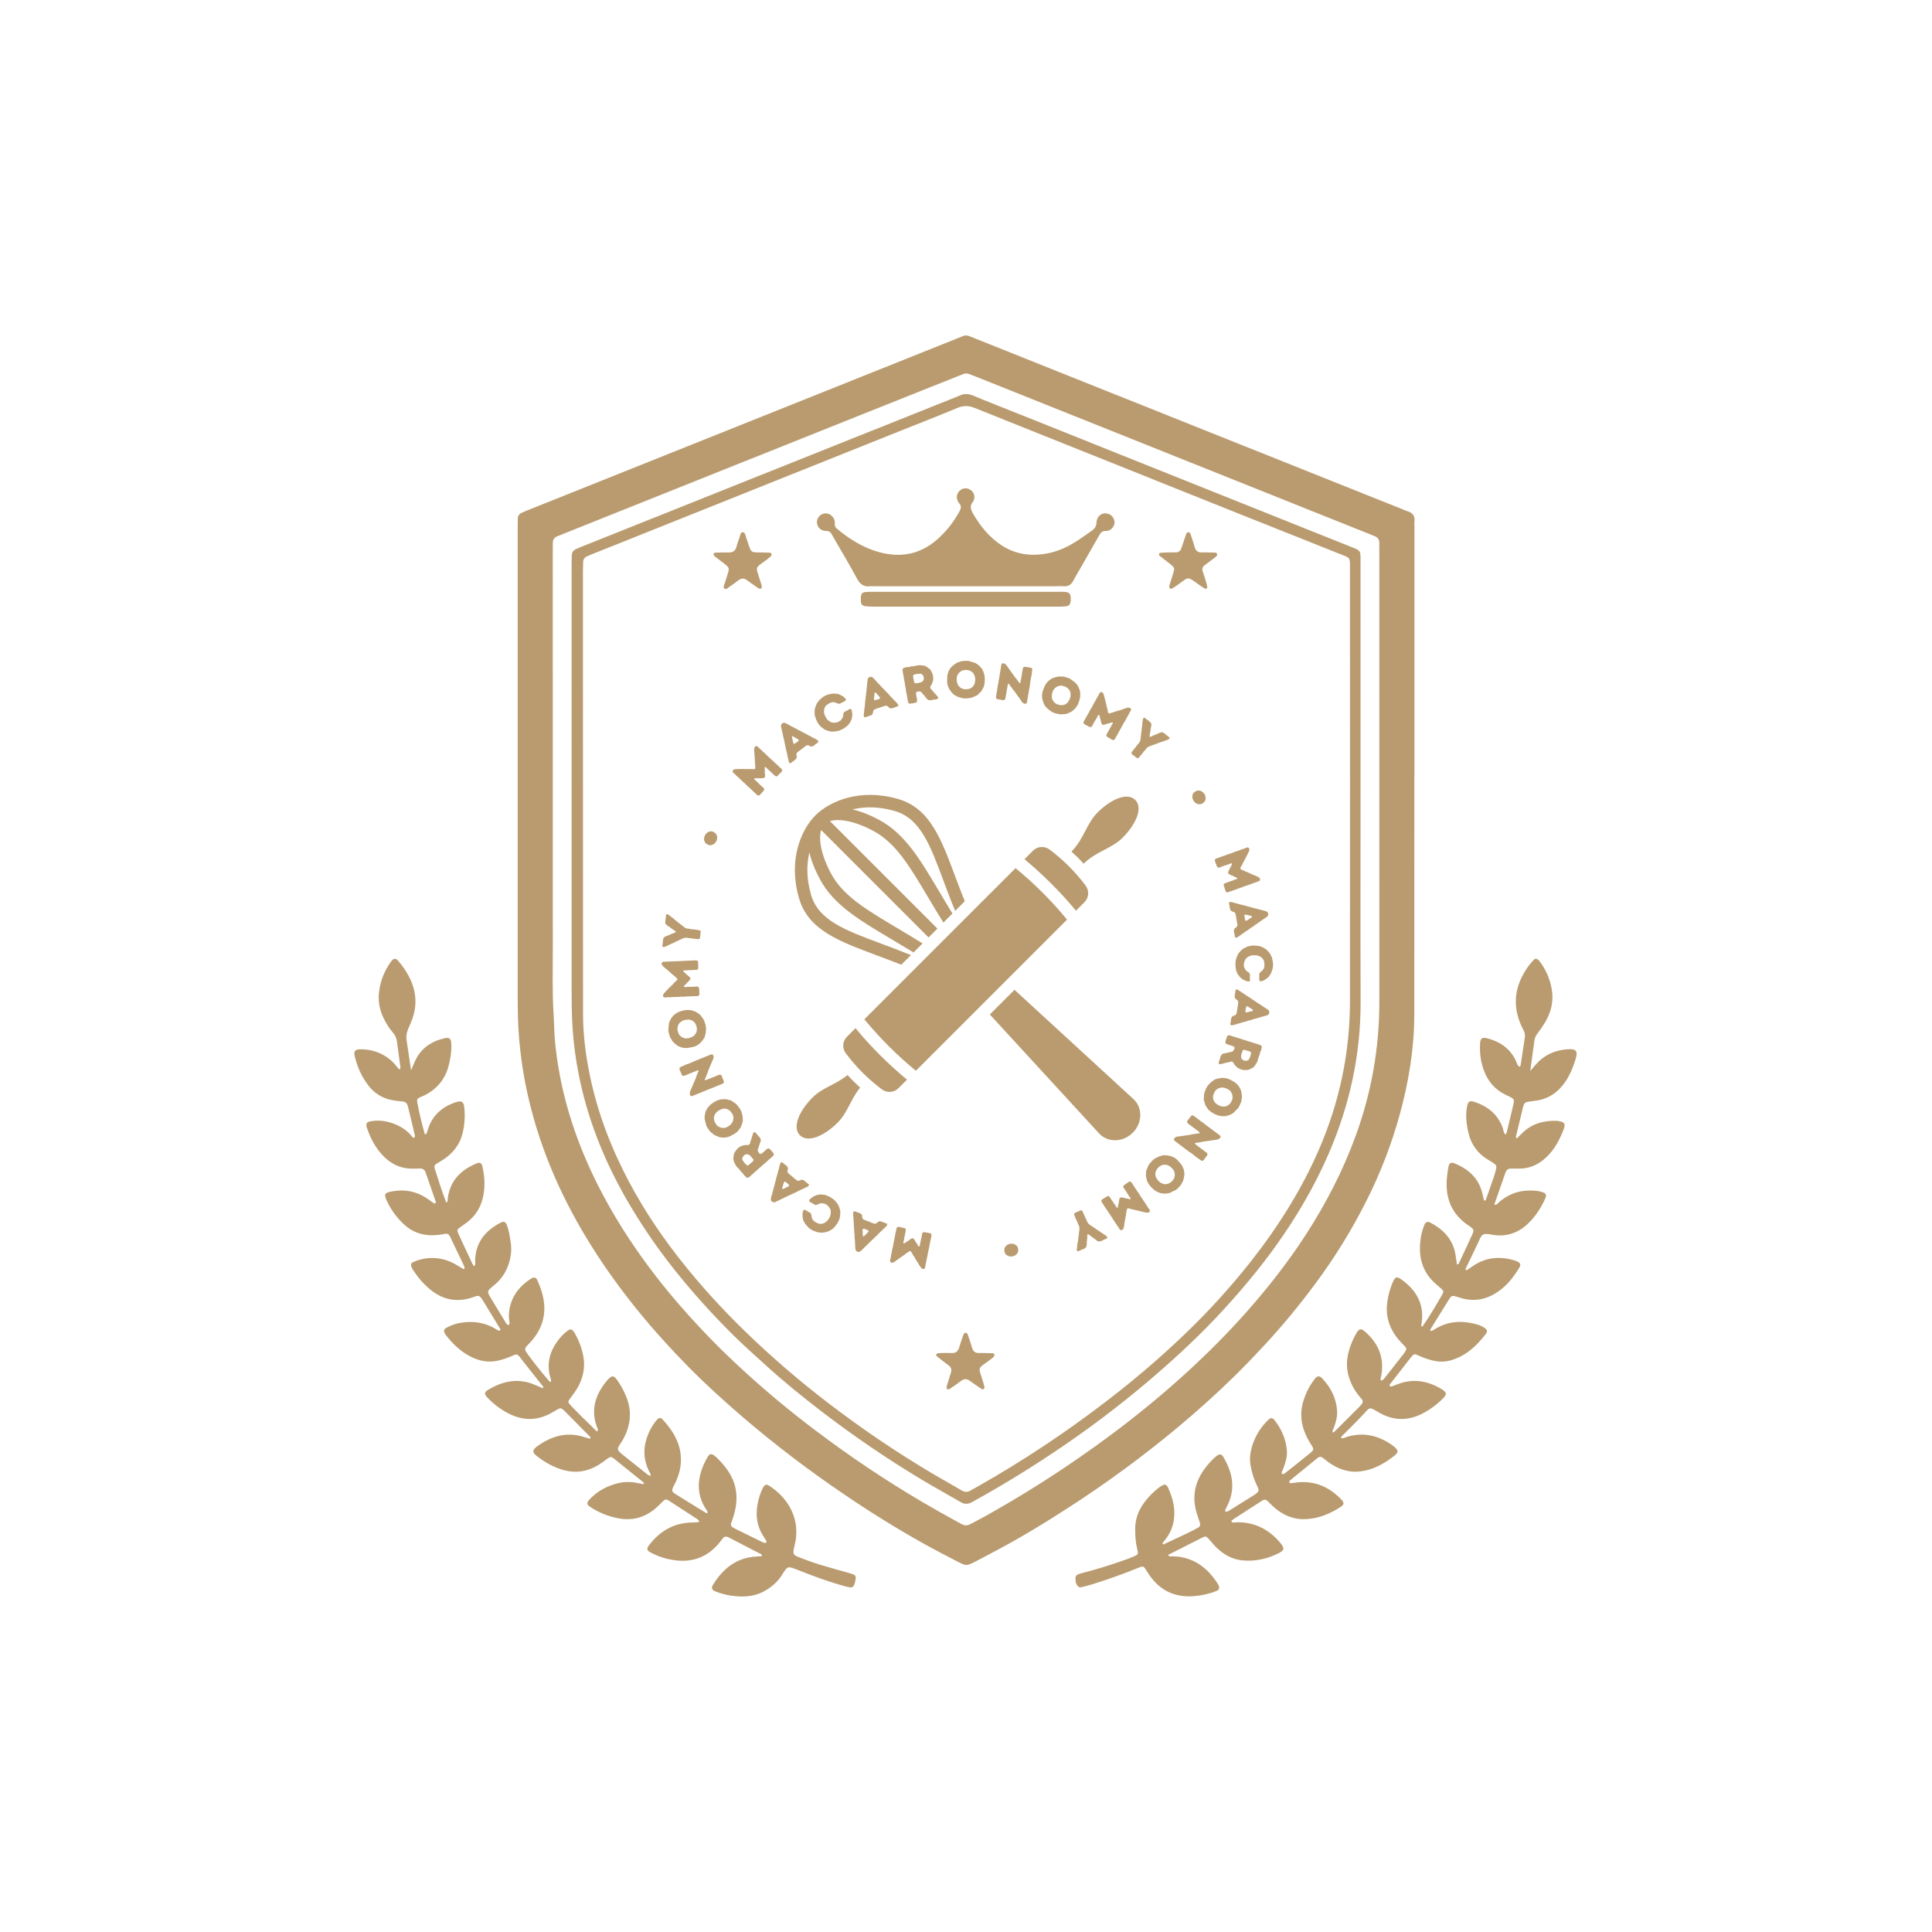 <svg xmlns="http://www.w3.org/2000/svg" xmlns:xlink="http://www.w3.org/1999/xlink" width="500" zoomAndPan="magnify" viewBox="0 0 375 375" height="500" preserveAspectRatio="xMidYMid meet" version="1.0"><defs><g/><clipPath id="286c1e18c2"><path d="M 68.582 186 L 167 186 L 167 310 L 68.582 310 Z M 68.582 186 " clip-rule="nonzero"/></clipPath><clipPath id="690e0bca18"><path d="M 208 186 L 306.332 186 L 306.332 310 L 208 310 Z M 208 186 " clip-rule="nonzero"/></clipPath><clipPath id="ced7ab1020"><path d="M 192 192 L 221.93 192 L 221.93 221.93 L 192 221.93 Z M 192 192 " clip-rule="nonzero"/></clipPath></defs><path fill="#b99b6f" d="M 274.527 150.617 C 274.527 166.035 274.523 181.457 274.516 196.879 C 274.504 203.551 273.422 210.078 271.645 216.492 C 270.102 222.035 268.055 227.383 265.496 232.535 C 262.566 238.445 259.125 244.043 255.18 249.328 C 252.109 253.477 248.816 257.441 245.309 261.223 C 243.41 263.27 241.48 265.277 239.488 267.23 C 236.07 270.582 232.496 273.777 228.832 276.852 C 222 282.559 214.844 287.824 207.359 292.648 C 202.41 295.844 197.371 298.902 192.133 301.609 C 191.152 302.117 190.195 302.672 189.203 303.156 C 187.582 303.945 187.531 303.961 185.957 303.156 C 183.527 301.906 181.098 300.645 178.715 299.301 C 173.586 296.402 168.586 293.289 163.715 289.965 C 156.914 285.359 150.391 280.383 144.152 275.043 C 140.516 271.918 136.973 268.703 133.613 265.297 C 126.613 258.199 120.285 250.547 114.953 242.098 C 109.289 233.129 105.012 223.566 102.594 213.207 C 101.66 209.207 101.039 205.156 100.719 201.055 C 100.516 198.434 100.484 195.801 100.484 193.172 C 100.477 162.961 100.477 132.75 100.484 102.539 C 100.484 101.906 100.496 101.277 100.508 100.645 C 100.504 100.398 100.57 100.176 100.707 99.973 C 100.848 99.77 101.027 99.621 101.258 99.535 C 101.641 99.363 102.027 99.195 102.418 99.035 C 130.199 87.918 157.984 76.805 185.773 65.691 C 187.754 64.898 187.27 64.902 189.352 65.73 C 194.73 67.863 200.098 70.023 205.469 72.172 L 271.988 98.754 C 272.383 98.91 272.762 99.105 273.164 99.223 C 274.16 99.512 274.66 100.117 274.547 101.195 C 274.5 101.664 274.547 102.141 274.547 102.617 L 274.547 150.617 Z M 267.723 151.684 L 267.723 107.008 C 267.723 106.48 267.703 105.957 267.723 105.43 C 267.738 104.773 267.461 104.324 266.848 104.082 C 266.359 103.887 265.875 103.688 265.387 103.492 L 189.512 73.141 C 189.07 72.965 188.621 72.809 188.188 72.625 C 187.781 72.441 187.371 72.438 186.965 72.613 C 186.672 72.738 186.371 72.836 186.082 72.953 C 179.484 75.582 172.891 78.211 166.297 80.844 C 147.445 88.375 128.598 95.914 109.754 103.453 C 109.215 103.668 108.684 103.891 108.145 104.105 C 107.609 104.324 107.305 104.715 107.305 105.312 C 107.305 105.895 107.289 106.473 107.289 107.051 C 107.289 132.625 107.293 158.199 107.301 183.773 C 107.301 188.086 107.176 192.391 107.445 196.711 C 107.578 198.809 107.57 200.91 107.809 203.008 C 108.098 205.621 108.523 208.215 109.086 210.785 C 111.082 219.812 114.684 228.195 119.391 236.113 C 124.195 244.199 130 251.535 136.469 258.344 C 139.148 261.164 141.934 263.883 144.82 266.5 C 149.148 270.43 153.641 274.152 158.305 277.664 C 164.941 282.684 171.84 287.305 179.008 291.531 C 181.273 292.863 183.57 294.141 185.875 295.414 C 187.473 296.297 187.496 296.289 189.059 295.461 C 190.359 294.773 191.656 294.07 192.93 293.336 C 200.617 288.957 208.016 284.137 215.125 278.875 C 220.594 274.844 225.828 270.531 230.836 265.941 C 234.625 262.441 238.262 258.793 241.699 254.934 C 245.969 250.129 249.938 245.094 253.434 239.695 C 257.363 233.625 260.668 227.242 263.148 220.434 C 266.207 212.047 267.734 203.391 267.727 194.465 C 267.738 180.203 267.738 165.945 267.723 151.684 Z M 267.723 151.684 " fill-opacity="1" fill-rule="nonzero"/><g clip-path="url(#286c1e18c2)"><path fill="#b99b6f" d="M 147.914 301.938 C 147.855 301.629 147.562 301.586 147.348 301.473 C 145.531 300.523 143.707 299.586 141.883 298.645 C 141.699 298.547 141.512 298.457 141.32 298.363 C 140.945 298.18 140.602 298.223 140.328 298.555 C 140.125 298.805 139.945 299.051 139.75 299.301 C 137.492 302.129 134.562 303.328 130.98 302.844 C 129.293 302.621 127.699 302.102 126.203 301.289 C 125.57 300.945 125.488 300.582 125.918 300.012 C 128.027 297.203 130.773 295.566 134.355 295.516 C 134.773 295.508 135.191 295.48 135.605 295.441 C 135.645 295.441 135.723 295.246 135.691 295.203 C 135.605 295.07 135.5 294.961 135.367 294.875 C 133.562 293.695 131.758 292.516 129.945 291.352 C 129.281 290.922 129.152 290.945 128.578 291.488 C 128.16 291.883 127.766 292.312 127.332 292.691 C 125.266 294.496 122.883 295.203 120.164 294.727 C 118.113 294.367 116.223 293.609 114.496 292.449 C 113.914 292.062 113.859 291.676 114.336 291.148 C 115.379 290 116.613 289.125 118.043 288.523 C 119.875 287.746 121.762 287.391 123.742 287.855 C 124.145 287.949 124.555 288.004 124.977 288.078 C 124.961 287.938 124.988 287.805 124.938 287.766 C 123.059 286.242 121.176 284.727 119.289 283.215 C 118.598 282.664 118.52 282.688 117.781 283.215 C 117.184 283.641 116.602 284.098 115.965 284.461 C 113.918 285.652 111.746 285.977 109.434 285.352 C 107.465 284.824 105.75 283.832 104.16 282.594 C 104.035 282.496 103.922 282.387 103.812 282.273 C 103.41 281.848 103.434 281.477 103.879 281.051 C 103.996 280.941 104.117 280.84 104.242 280.746 C 107.035 278.727 110.051 277.832 113.453 278.949 C 113.801 279.062 114.152 279.16 114.484 279.262 C 114.75 278.988 114.508 278.855 114.387 278.73 C 112.84 277.156 111.285 275.586 109.727 274.02 C 109.617 273.906 109.508 273.789 109.391 273.688 C 108.91 273.262 108.758 273.254 108.129 273.605 C 107.762 273.812 107.402 274.031 107.039 274.238 C 104.238 275.82 101.438 275.785 98.605 274.305 C 97.105 273.516 95.773 272.504 94.609 271.27 C 93.957 270.582 93.969 270.238 94.734 269.77 C 97.48 268.113 100.363 267.453 103.473 268.656 C 104.109 268.906 104.723 269.188 105.348 269.453 C 105.598 269.203 105.355 269.062 105.242 268.922 C 104.008 267.352 102.77 265.781 101.523 264.219 C 101.297 263.93 101.094 263.621 100.855 263.344 C 100.438 262.855 100.23 262.797 99.617 263.078 C 98.617 263.551 97.578 263.902 96.496 264.133 C 94.762 264.488 93.137 264.176 91.59 263.438 C 89.559 262.465 87.957 260.953 86.578 259.188 C 86.484 259.062 86.398 258.93 86.324 258.789 C 86.086 258.355 86.176 257.969 86.629 257.727 C 87.707 257.141 88.855 256.785 90.074 256.66 C 92.223 256.441 94.266 256.766 96.141 257.91 C 96.406 258.07 96.66 258.285 96.996 258.277 C 97.199 258.164 97.133 258.008 97.055 257.875 C 95.93 256.031 94.805 254.191 93.684 252.355 C 93.574 252.176 93.453 252.004 93.324 251.836 C 93.23 251.703 93.105 251.609 92.949 251.559 C 92.793 251.508 92.641 251.508 92.484 251.559 C 92.133 251.668 91.789 251.809 91.438 251.914 C 88.738 252.746 86.246 252.324 83.969 250.652 C 82.426 249.512 81.207 248.07 80.16 246.477 C 80.047 246.297 79.949 246.113 79.871 245.918 C 79.695 245.504 79.785 245.168 80.172 244.984 C 80.645 244.766 81.133 244.586 81.641 244.457 C 84.227 243.832 86.645 244.27 88.891 245.688 C 89.242 245.91 89.598 246.125 89.965 246.324 C 90 246.344 90.172 246.227 90.172 246.172 C 90.172 246.012 90.137 245.863 90.074 245.719 C 89.199 243.863 88.316 242.012 87.422 240.164 C 87.109 239.516 86.871 239.371 86.164 239.523 C 85.34 239.695 84.504 239.777 83.66 239.762 C 81.688 239.723 79.965 239.062 78.496 237.73 C 77.035 236.406 75.895 234.844 75.074 233.051 C 74.5 231.801 74.621 231.531 76.027 231.262 C 78.578 230.777 80.941 231.234 83.074 232.754 C 83.457 233.027 83.836 233.309 84.23 233.57 C 84.328 233.609 84.422 233.602 84.508 233.543 C 84.578 233.465 84.605 233.371 84.586 233.266 C 83.938 231.375 83.277 229.488 82.625 227.598 C 82.426 227.02 82.031 226.77 81.422 226.809 C 81.004 226.832 80.582 226.824 80.16 226.832 C 77.992 226.875 76.137 226.082 74.609 224.59 C 72.957 222.977 71.902 220.98 71.184 218.805 C 70.965 218.137 71.176 217.797 71.855 217.66 C 73.504 217.328 75.102 217.582 76.648 218.191 C 77.691 218.598 78.613 219.191 79.418 219.973 C 79.691 220.254 79.945 220.551 80.184 220.863 C 80.656 220.758 80.551 220.512 80.512 220.34 C 80.094 218.547 79.672 216.754 79.23 214.969 C 79.016 214.094 78.812 213.824 77.844 213.766 C 77.211 213.723 76.586 213.633 75.969 213.5 C 75.109 213.332 74.305 213.02 73.555 212.559 C 72.805 212.102 72.16 211.527 71.617 210.836 C 70.246 209.125 69.371 207.164 68.859 205.043 C 68.617 204.051 68.902 203.668 69.969 203.668 C 71.793 203.668 73.508 204.125 75.035 205.168 C 75.707 205.598 76.289 206.125 76.785 206.75 C 77.004 207.035 77.242 207.305 77.469 207.578 C 77.855 207.379 77.711 207.094 77.68 206.871 C 77.488 205.355 77.266 203.848 77.074 202.336 C 76.988 201.637 76.77 201.016 76.297 200.48 C 75.609 199.676 75.035 198.797 74.57 197.848 C 73.637 196.062 73.316 194.176 73.617 192.188 C 73.926 190.172 74.676 188.34 75.867 186.691 C 76.395 185.941 76.797 185.898 77.363 186.582 C 80.387 190.188 81.691 194.188 79.66 198.707 C 78.637 200.984 78.793 201.109 79.102 203.105 C 79.324 204.555 79.527 206.008 79.781 207.734 C 80.121 206.953 80.34 206.426 80.578 205.91 C 81.73 203.414 83.777 202.086 86.379 201.5 C 87.137 201.328 87.508 201.59 87.578 202.332 C 87.629 202.855 87.633 203.383 87.586 203.906 C 87.496 205.012 87.301 206.098 86.996 207.164 C 86.262 209.684 84.664 211.477 82.332 212.637 C 82.098 212.754 81.848 212.836 81.609 212.949 C 80.977 213.25 80.883 213.359 81.004 214.047 C 81.379 216.113 81.902 218.141 82.453 220.137 C 82.852 220.199 82.809 219.914 82.879 219.75 C 82.961 219.559 83.012 219.352 83.074 219.152 C 83.918 216.547 85.73 214.918 88.246 214.012 C 89.652 213.512 90.039 213.773 90.152 215.285 C 90.281 216.871 90.156 218.438 89.781 219.984 C 89.234 222.195 87.914 223.84 86.047 225.078 C 85.609 225.371 85.141 225.613 84.695 225.891 C 84.551 225.969 84.449 226.082 84.383 226.234 C 84.32 226.387 84.309 226.539 84.352 226.699 C 84.363 226.75 84.371 226.801 84.387 226.852 C 85.074 229.051 85.785 231.242 86.613 233.41 C 87.004 233.234 86.871 232.938 86.898 232.715 C 87.309 229.18 89.441 227.062 92.586 225.785 C 93.137 225.562 93.496 225.766 93.633 226.379 C 94.105 228.508 94.219 230.656 93.645 232.781 C 93.152 234.633 92.141 236.129 90.613 237.281 C 90.238 237.57 89.848 237.84 89.461 238.109 C 88.695 238.652 88.641 238.734 88.992 239.508 C 89.887 241.473 90.812 243.418 91.73 245.371 C 91.816 245.512 91.914 245.648 92.027 245.77 C 92.391 245.453 92.215 245.066 92.219 244.734 C 92.285 241.176 94.188 238.855 97.215 237.297 C 97.758 237.016 98.145 237.16 98.352 237.715 C 98.562 238.258 98.723 238.809 98.832 239.379 C 99.082 240.723 99.344 242.051 99.164 243.445 C 98.836 245.98 97.703 248.051 95.719 249.621 C 94.465 250.621 94.531 250.719 95.336 252.055 C 96.18 253.449 97.012 254.852 97.867 256.238 C 98.082 256.586 98.234 257 98.641 257.207 C 99.047 257.012 98.871 256.648 98.84 256.383 C 98.719 255.484 98.762 254.598 98.965 253.715 C 99.531 251.27 101.008 249.488 103.094 248.172 C 103.625 247.836 104.027 247.926 104.277 248.457 C 106.281 252.734 106.289 256.766 103.094 260.363 C 102.777 260.715 102.434 261.043 102.125 261.402 C 102.016 261.52 101.953 261.66 101.938 261.824 C 101.922 261.988 101.961 262.137 102.047 262.273 C 102.184 262.5 102.336 262.719 102.488 262.93 C 103.793 264.715 105.18 266.434 106.621 268.109 C 106.68 268.18 106.801 268.195 106.91 268.25 C 107.043 267.809 106.809 267.422 106.719 267.031 C 106.16 264.613 106.688 262.441 108.105 260.453 C 108.719 259.594 109.418 258.809 110.293 258.207 C 110.668 257.945 110.988 258 111.262 258.34 C 111.363 258.461 111.453 258.59 111.531 258.727 C 112.355 260.148 112.922 261.668 113.227 263.285 C 113.637 265.516 113.152 267.574 112.023 269.496 C 111.637 270.121 111.215 270.727 110.758 271.305 C 110.168 272.09 110.145 272.121 110.859 272.875 C 111.621 273.676 112.402 274.457 113.184 275.238 C 114.074 276.121 114.973 276.984 115.867 277.859 C 116.227 277.535 115.992 277.305 115.91 277.098 C 114.566 273.602 115.594 270.602 117.879 267.891 C 118.055 267.691 118.246 267.512 118.453 267.352 C 118.805 267.074 119.121 267.102 119.43 267.426 C 119.605 267.621 119.77 267.832 119.918 268.051 C 120.578 269.004 121.125 270.023 121.551 271.102 C 122.711 273.938 122.414 276.656 120.98 279.301 C 120.879 279.488 120.773 279.668 120.66 279.844 C 119.695 281.316 119.551 281.336 121.168 282.605 C 122.531 283.676 123.875 284.773 125.242 285.852 C 125.551 286.094 125.844 286.398 126.285 286.453 C 126.336 285.992 126.043 285.723 125.895 285.402 C 124.984 283.453 124.828 281.453 125.453 279.406 C 125.859 278.023 126.52 276.773 127.434 275.656 C 127.852 275.156 128.223 275.094 128.629 275.531 C 130.793 277.883 132.34 280.512 132.152 283.855 C 132.062 285.461 131.555 286.957 130.801 288.352 C 130.242 289.402 130.414 289.555 131.289 290.109 C 133.117 291.258 134.953 292.383 136.793 293.512 C 136.953 293.613 137.117 293.773 137.344 293.656 C 137.379 293.293 137.113 293.078 136.953 292.824 C 135.68 290.805 135.324 288.637 135.891 286.32 C 136.211 285.031 136.719 283.824 137.418 282.699 C 137.75 282.164 138.066 282.125 138.598 282.492 C 138.727 282.578 138.852 282.676 138.969 282.781 C 142.285 285.945 143.898 289.297 142.383 294.289 C 142.246 294.742 142.07 295.184 141.918 295.633 C 141.855 295.781 141.848 295.938 141.902 296.094 C 141.957 296.25 142.055 296.367 142.203 296.445 C 142.379 296.559 142.559 296.664 142.75 296.758 C 144.445 297.59 146.145 298.422 147.848 299.258 C 148.035 299.352 148.23 299.426 148.434 299.48 C 148.539 299.5 148.633 299.477 148.715 299.41 C 148.777 299.324 148.793 299.234 148.762 299.133 C 148.641 298.902 148.504 298.68 148.352 298.465 C 146.965 296.441 146.586 294.227 147.066 291.844 C 147.281 290.754 147.594 289.695 148.121 288.719 C 148.422 288.16 148.773 288.039 149.277 288.367 C 152.625 290.535 155.156 294.18 154.445 298.926 C 154.359 299.496 154.195 300.051 154.086 300.621 C 153.895 301.57 154 301.828 154.926 302.195 C 156.246 302.715 157.578 303.215 158.934 303.637 C 160.891 304.242 162.871 304.773 164.844 305.336 C 165.098 305.402 165.344 305.48 165.59 305.574 C 166.004 305.738 166.141 305.988 166.09 306.445 C 166.07 306.602 166.039 306.758 166 306.91 C 165.738 308.133 165.496 308.297 164.254 307.961 C 161.051 307.098 157.938 305.961 154.863 304.727 C 152.871 303.93 152.863 303.949 151.844 305.602 C 150.938 307.059 149.672 308.148 148.145 308.953 C 146.441 309.848 144.625 309.977 142.777 309.82 C 141.402 309.707 140.078 309.391 138.801 308.867 C 138.164 308.602 138.023 308.203 138.391 307.605 C 140.32 304.488 142.91 302.355 146.73 302.129 C 147.098 302.105 147.465 302.086 147.828 302.055 C 147.855 302.039 147.883 301.977 147.914 301.938 Z M 147.914 301.938 " fill-opacity="1" fill-rule="nonzero"/></g><g clip-path="url(#690e0bca18)"><path fill="#b99b6f" d="M 225.762 299.797 C 227.371 299.047 228.984 298.297 230.59 297.539 C 231.254 297.223 231.902 296.871 232.543 296.516 C 232.918 296.312 233.031 295.98 232.898 295.574 C 232.719 295.023 232.523 294.477 232.352 293.926 C 231.312 290.738 231.832 287.805 233.805 285.109 C 234.453 284.207 235.199 283.398 236.043 282.676 C 236.668 282.148 237.086 282.176 237.473 282.832 C 239.219 285.805 239.867 288.887 238.273 292.148 C 238.113 292.48 237.938 292.801 237.793 293.141 C 237.766 293.203 237.852 293.324 237.902 293.406 C 237.922 293.434 238.008 293.445 238.051 293.43 C 238.203 293.391 238.348 293.336 238.488 293.266 C 240.188 292.211 241.879 291.152 243.574 290.086 C 243.703 290 243.828 289.902 243.949 289.801 C 244.266 289.535 244.375 289.207 244.195 288.816 C 244.051 288.48 243.883 288.152 243.734 287.816 C 243.254 286.703 242.914 285.547 242.715 284.348 C 242.488 283.004 242.703 281.723 243.109 280.461 C 243.73 278.574 244.762 276.941 246.199 275.574 C 246.652 275.137 247.008 275.16 247.395 275.66 C 248.758 277.398 249.602 279.363 249.785 281.574 C 249.879 282.699 249.543 283.762 249.172 284.809 C 249.066 285.105 248.93 285.391 248.82 285.684 C 248.766 285.836 248.738 286.008 248.902 286.102 C 248.977 286.145 249.102 286.102 249.199 286.078 C 249.254 286.062 249.301 286.039 249.34 286.004 C 250.988 284.695 252.652 283.41 254.27 282.066 C 255.09 281.387 255.074 281.305 254.465 280.355 C 253.887 279.473 253.422 278.531 253.074 277.535 C 252.738 276.582 252.574 275.602 252.574 274.59 C 252.574 273.582 252.738 272.602 253.074 271.648 C 253.551 270.184 254.266 268.844 255.211 267.625 C 255.695 267.016 256.125 266.992 256.656 267.559 C 258.289 269.301 259.344 271.336 259.527 273.738 C 259.613 274.898 259.309 276.035 258.895 277.129 C 258.789 277.414 258.582 277.672 258.645 278.004 C 258.895 278.09 259.02 277.879 259.145 277.754 C 260.715 276.199 262.277 274.637 263.84 273.074 C 264.023 272.883 264.195 272.684 264.352 272.473 C 264.457 272.344 264.508 272.199 264.504 272.031 C 264.5 271.863 264.441 271.719 264.328 271.598 C 264.102 271.309 263.863 271.031 263.629 270.742 C 262.871 269.785 262.297 268.727 261.91 267.566 C 261.324 265.875 261.312 264.16 261.762 262.434 C 262.105 261.102 262.629 259.844 263.336 258.66 C 263.797 257.898 264.199 257.824 264.863 258.395 C 267.398 260.562 268.66 263.254 268.164 266.641 C 268.117 266.953 268.031 267.258 267.973 267.566 C 267.945 267.719 267.945 267.918 268.117 267.941 C 268.242 267.961 268.383 267.832 268.512 267.758 C 268.555 267.73 268.594 267.691 268.621 267.648 C 269.891 266.035 271.16 264.422 272.426 262.809 C 272.586 262.598 272.73 262.379 272.855 262.148 C 272.93 262.031 272.961 261.906 272.945 261.77 C 272.934 261.633 272.875 261.52 272.777 261.422 C 272.312 260.922 271.82 260.445 271.383 259.922 C 269.621 257.781 268.875 255.352 269.289 252.578 C 269.48 251.27 269.84 250.008 270.375 248.797 C 270.793 247.848 271.121 247.723 271.922 248.281 C 274.902 250.383 276.523 253.137 275.918 256.91 C 275.887 257.102 275.781 257.309 275.973 257.48 C 276.02 257.473 276.098 257.48 276.113 257.457 C 277.504 255.473 278.723 253.383 279.926 251.281 C 280.27 250.688 280.207 250.535 279.684 250.074 C 279.246 249.699 278.797 249.324 278.379 248.934 C 275.992 246.684 275.32 243.863 275.715 240.715 C 275.824 239.711 276.066 238.746 276.441 237.809 C 276.707 237.164 277.062 237.008 277.688 237.336 C 280.117 238.629 281.906 240.461 282.469 243.266 C 282.609 243.977 282.676 244.703 282.777 245.402 C 283.012 245.461 283.109 245.332 283.176 245.188 C 284.051 243.332 284.922 241.477 285.77 239.605 C 286.145 238.762 286.07 238.605 285.293 238.039 C 285.168 237.945 285.031 237.863 284.898 237.773 C 281.605 235.512 280.469 232.312 280.863 228.453 C 280.926 227.773 281.023 227.094 281.152 226.426 C 281.301 225.742 281.676 225.539 282.316 225.801 C 285.043 226.918 287.047 228.711 287.742 231.703 C 287.836 232.113 287.926 232.523 288.023 232.934 C 288.031 232.98 288.082 233.016 288.121 233.059 C 288.453 233.02 288.457 232.719 288.535 232.5 C 288.992 231.215 289.441 229.922 289.887 228.629 C 290.055 228.129 290.215 227.629 290.34 227.117 C 290.543 226.297 290.465 226.129 289.773 225.684 C 289.375 225.434 288.965 225.191 288.566 224.934 C 287.684 224.383 286.941 223.688 286.336 222.84 C 285.73 221.992 285.309 221.062 285.07 220.051 C 284.621 218.25 284.402 216.426 284.789 214.582 C 284.941 213.84 285.301 213.598 286.035 213.832 C 288.68 214.668 290.695 216.215 291.68 218.914 C 291.836 219.336 291.777 219.859 292.227 220.215 C 292.32 220.082 292.398 219.941 292.457 219.789 C 292.902 217.949 293.355 216.109 293.77 214.262 C 293.953 213.445 293.852 213.301 293.082 212.898 C 292.758 212.73 292.418 212.582 292.086 212.418 C 290.16 211.449 288.855 209.918 288.082 207.934 C 287.402 206.184 287.176 204.367 287.281 202.508 C 287.336 201.559 287.684 201.285 288.621 201.523 C 291.086 202.148 293.039 203.441 294.184 205.793 C 294.391 206.215 294.477 206.699 294.832 207.027 C 295.141 207.027 295.152 206.793 295.184 206.598 C 295.441 204.879 295.684 203.16 295.953 201.449 C 296.043 200.969 295.98 200.508 295.762 200.074 C 295.664 199.887 295.574 199.699 295.484 199.508 C 293.395 195.246 293.953 191.25 296.699 187.48 C 297.012 187.059 297.352 186.66 297.719 186.281 C 297.961 186.031 298.316 186.055 298.57 186.293 C 298.723 186.438 298.859 186.594 298.984 186.766 C 300.223 188.516 301.027 190.445 301.27 192.582 C 301.504 194.645 300.988 196.559 299.965 198.328 C 299.473 199.137 298.941 199.922 298.367 200.676 C 298.074 201.059 297.895 201.484 297.828 201.961 C 297.578 203.836 297.316 205.699 297.02 207.867 C 297.496 207.324 297.793 206.992 298.082 206.648 C 299.641 204.836 301.652 203.902 303.996 203.68 C 306.148 203.48 306.301 204.094 305.762 205.773 C 305.312 207.18 304.766 208.547 303.949 209.789 C 302.512 211.969 300.578 213.367 297.926 213.664 C 297.719 213.688 297.508 213.727 297.301 213.75 C 295.863 213.93 295.859 213.93 295.535 215.262 C 295.125 216.949 294.719 218.637 294.312 220.324 C 294.266 220.512 294.133 220.715 294.398 220.977 C 294.797 220.586 295.199 220.188 295.609 219.797 C 297.441 218.047 299.684 217.488 302.137 217.547 C 302.453 217.566 302.762 217.625 303.062 217.723 C 303.578 217.867 303.754 218.16 303.66 218.656 C 303.633 218.812 303.594 218.965 303.543 219.113 C 302.754 221.203 301.727 223.137 300.066 224.688 C 298.578 226.078 296.855 226.855 294.801 226.828 C 294.273 226.82 293.746 226.816 293.223 226.82 C 292.75 226.82 292.434 227.07 292.254 227.496 C 292.234 227.547 292.211 227.594 292.195 227.645 C 291.484 229.676 290.773 231.711 290.035 233.832 C 290.531 233.926 290.727 233.555 290.965 233.344 C 292.98 231.574 295.336 230.891 297.977 231.117 C 298.559 231.152 299.121 231.281 299.66 231.504 C 299.816 231.559 299.93 231.664 300.004 231.812 C 300.082 231.961 300.094 232.113 300.047 232.273 C 300.023 232.375 299.992 232.477 299.953 232.574 C 299.137 234.422 298.051 236.094 296.59 237.496 C 294.594 239.418 292.164 240.156 289.473 239.633 C 287.672 239.285 287.582 239.68 287 240.98 C 286.402 242.324 285.73 243.641 285.094 244.969 C 284.867 245.438 284.641 245.914 284.418 246.383 C 284.754 246.688 284.918 246.371 285.117 246.258 C 285.391 246.102 285.641 245.906 285.902 245.73 C 288.383 244.023 291.066 243.805 293.895 244.625 C 294.098 244.684 294.293 244.758 294.484 244.844 C 295.109 245.121 295.254 245.48 294.871 246.102 C 293.738 247.953 292.414 249.641 290.562 250.848 C 288.414 252.254 286.121 252.684 283.637 251.961 C 283.387 251.891 283.137 251.805 282.887 251.73 C 281.816 251.418 281.754 251.422 281.199 252.297 C 280.023 254.172 278.867 256.043 277.703 257.93 C 277.652 258.012 277.66 258.129 277.617 258.34 C 278.141 258.328 278.488 257.984 278.863 257.773 C 281.305 256.398 283.867 256.305 286.504 257.023 C 287.125 257.172 287.699 257.43 288.227 257.789 C 288.637 258.078 288.742 258.465 288.426 258.875 C 286.699 261.125 284.711 263.043 281.934 263.934 C 280.758 264.332 279.566 264.398 278.355 264.133 C 277.375 263.922 276.43 263.605 275.52 263.188 C 274.5 262.715 274.441 262.73 273.797 263.547 C 272.465 265.242 271.137 266.941 269.816 268.648 C 269.723 268.773 269.68 268.945 269.809 269.07 C 269.895 269.129 269.988 269.145 270.094 269.117 C 270.594 268.945 271.074 268.742 271.57 268.566 C 274.523 267.523 277.266 268.086 279.871 269.66 C 280.094 269.801 280.293 269.969 280.477 270.16 C 280.574 270.254 280.629 270.371 280.641 270.508 C 280.652 270.648 280.617 270.77 280.531 270.883 C 280.387 271.102 280.223 271.305 280.031 271.488 C 278.871 272.648 277.559 273.609 276.102 274.367 C 273.258 275.836 270.41 275.766 267.66 274.176 C 265.703 273.043 266.016 273.004 264.48 274.672 C 263.305 275.949 262.043 277.145 260.828 278.387 C 260.625 278.598 260.297 278.746 260.332 279.152 C 260.773 279.242 261.133 278.977 261.523 278.863 C 264.816 277.914 267.754 278.684 270.449 280.668 C 270.66 280.828 270.852 281.008 271.023 281.203 C 271.32 281.531 271.32 281.875 271.043 282.191 C 270.977 282.273 270.902 282.348 270.82 282.414 C 268.699 284.137 266.375 285.426 263.586 285.637 C 262.09 285.754 260.664 285.387 259.324 284.719 C 258.574 284.328 257.875 283.863 257.223 283.324 C 256.246 282.547 256.23 282.57 255.238 283.395 C 253.902 284.504 252.547 285.59 251.199 286.684 C 250.914 286.918 250.629 287.145 250.355 287.391 C 250.281 287.469 250.246 287.559 250.25 287.668 C 250.273 287.855 250.441 287.906 250.602 287.887 C 250.965 287.852 251.328 287.785 251.695 287.742 C 255.211 287.352 258.078 288.633 260.449 291.16 C 260.922 291.66 260.867 292.066 260.266 292.465 C 258.066 293.902 255.668 294.863 253.023 294.875 C 250.789 294.883 248.836 293.957 247.172 292.457 C 246.781 292.105 246.422 291.723 246.047 291.355 C 245.746 291.059 245.41 291.016 245.051 291.23 C 244.781 291.395 244.52 291.57 244.254 291.742 C 242.707 292.742 241.16 293.738 239.617 294.738 C 239.398 294.879 239.191 295.035 238.992 295.18 C 239.141 295.691 239.523 295.504 239.777 295.492 C 241.219 295.414 242.609 295.625 243.961 296.125 C 245.887 296.855 247.41 298.113 248.691 299.695 C 248.816 299.863 248.93 300.039 249.02 300.23 C 249.18 300.555 249.125 300.855 248.836 301.07 C 248.625 301.227 248.402 301.363 248.168 301.484 C 245.953 302.594 243.617 303.105 241.141 302.867 C 239.23 302.684 237.629 301.809 236.254 300.516 C 235.645 299.941 235.129 299.266 234.562 298.645 C 234.176 298.215 233.977 298.145 233.461 298.398 C 232.086 299.074 230.738 299.773 229.379 300.469 C 228.492 300.914 227.605 301.359 226.707 301.809 C 226.969 302.23 227.312 302.066 227.59 302.074 C 231.543 302.16 234.305 304.195 236.359 307.398 C 236.414 307.488 236.465 307.582 236.508 307.676 C 236.77 308.23 236.664 308.586 236.094 308.816 C 234.715 309.363 233.285 309.691 231.809 309.805 C 227.852 310.148 224.852 308.555 222.766 305.227 C 221.891 303.832 222.047 303.852 220.422 304.52 C 217.645 305.656 214.805 306.629 211.949 307.531 C 211.297 307.738 210.633 307.906 209.969 308.051 C 209.773 308.098 209.5 308.109 209.363 308.004 C 208.816 307.578 208.746 306.941 208.746 306.301 C 208.746 305.867 209.02 305.633 209.402 305.516 C 209.785 305.398 210.207 305.277 210.613 305.176 C 213.316 304.473 215.969 303.625 218.598 302.688 C 219.043 302.531 219.48 302.355 219.918 302.172 C 220.93 301.754 220.992 301.691 220.73 300.66 C 220.414 299.422 220.355 298.172 220.336 296.906 C 220.312 294.988 220.91 293.285 222.016 291.746 C 222.859 290.59 223.848 289.578 224.988 288.711 C 225.238 288.52 225.508 288.355 225.793 288.223 C 225.914 288.16 226.043 288.148 226.176 288.18 C 226.312 288.215 226.418 288.285 226.5 288.398 C 226.57 288.477 226.629 288.562 226.68 288.656 C 227.586 290.645 228.164 292.691 227.855 294.918 C 227.68 296.25 227.195 297.457 226.402 298.543 C 226.152 298.879 225.895 299.207 225.641 299.543 C 225.691 299.637 225.727 299.719 225.762 299.797 Z M 225.762 299.797 " fill-opacity="1" fill-rule="nonzero"/></g><path fill="#b99b6f" d="M 264.082 153.496 C 264.082 167.129 264.043 180.762 264.094 194.391 C 264.129 204.711 261.961 214.535 257.871 223.98 C 255.137 230.285 251.684 236.168 247.691 241.75 C 244.535 246.164 241.059 250.309 237.391 254.309 C 233.043 259.055 228.348 263.406 223.469 267.59 C 217.301 272.855 210.836 277.727 204.078 282.207 C 199.082 285.527 193.957 288.641 188.703 291.539 C 187.926 291.969 187.27 292.023 186.496 291.574 C 183.91 290.062 181.27 288.633 178.707 287.082 C 172.031 283.059 165.602 278.676 159.422 273.93 C 155.754 271.105 152.145 268.207 148.727 265.078 C 146.512 263.055 144.25 261.082 142.133 258.957 C 138.133 254.988 134.375 250.801 130.859 246.398 C 127.449 242.105 124.375 237.586 121.633 232.84 C 117.242 225.219 114.02 217.133 112.312 208.48 C 111.73 205.535 111.34 202.566 111.137 199.57 C 110.957 196.832 110.953 194.102 110.949 191.367 C 110.945 164.156 110.945 136.949 110.949 109.738 C 110.949 109.109 110.961 108.477 110.98 107.844 C 110.996 107.215 111.312 106.758 111.918 106.523 C 112.262 106.387 112.594 106.227 112.934 106.09 C 137.254 96.371 161.574 86.656 185.898 76.938 C 185.996 76.898 186.098 76.867 186.191 76.812 C 187.094 76.355 187.953 76.391 188.906 76.793 C 191.816 78.016 194.762 79.152 197.688 80.324 C 219.078 88.879 240.469 97.438 261.852 105.996 C 264.246 106.953 264.078 106.668 264.078 109.281 C 264.082 124.023 264.082 138.762 264.082 153.496 Z M 113.16 154.855 L 113.16 157.852 C 113.16 170.797 113.164 183.746 113.168 196.691 C 113.168 199.008 113.32 201.316 113.625 203.613 C 114.594 210.973 116.703 218.004 119.797 224.742 C 122.598 230.84 126.059 236.547 130.055 241.922 C 134.461 247.844 139.367 253.312 144.664 258.461 C 149.77 263.406 155.145 268.035 160.793 272.352 C 167.312 277.352 174.105 281.945 181.176 286.129 C 182.988 287.199 184.832 288.211 186.641 289.285 C 187.258 289.648 187.809 289.668 188.406 289.293 C 188.809 289.047 189.234 288.836 189.648 288.602 C 198.449 283.621 206.859 278.047 214.879 271.875 C 220.02 267.941 224.938 263.742 229.629 259.277 C 234.324 254.812 238.684 250.035 242.707 244.953 C 248.035 238.191 252.613 230.961 256.043 223.039 C 260 213.883 262.023 204.324 262.027 194.352 C 262.043 166.406 262.043 138.465 262.027 110.52 C 262.027 108.074 262.207 108.383 259.941 107.473 C 253.5 104.891 247.043 102.34 240.59 99.762 C 223.449 92.91 206.312 86.051 189.18 79.18 C 188.023 78.715 187.027 78.68 185.867 79.164 C 182.082 80.746 178.258 82.23 174.445 83.754 L 115.266 107.426 C 114.828 107.602 114.391 107.785 113.957 107.973 C 113.727 108.059 113.543 108.203 113.402 108.402 C 113.262 108.605 113.191 108.828 113.191 109.07 C 113.164 109.648 113.152 110.227 113.152 110.805 C 113.156 125.488 113.16 140.172 113.16 154.855 Z M 113.16 154.855 " fill-opacity="1" fill-rule="nonzero"/><path fill="#b99b6f" d="M 187.418 113.789 L 169.742 113.789 C 169.48 113.77 169.215 113.77 168.953 113.789 C 167.684 113.969 166.934 113.414 166.332 112.289 C 164.914 109.652 163.367 107.078 161.875 104.477 L 161.41 103.652 C 161.215 103.312 160.957 103.086 160.535 103.07 C 160.27 103.07 160.012 103.039 159.758 102.969 C 159.422 102.863 159.145 102.672 158.926 102.395 C 158.711 102.117 158.594 101.801 158.574 101.449 C 158.559 101.098 158.641 100.773 158.82 100.473 C 159.004 100.172 159.254 99.945 159.57 99.801 C 159.895 99.652 160.227 99.613 160.574 99.68 C 160.922 99.742 161.219 99.902 161.465 100.152 C 161.859 100.543 162.086 101.012 162.035 101.57 C 161.977 102.027 162.133 102.395 162.504 102.668 C 164.926 104.664 167.547 106.309 170.586 107.156 C 175.102 108.414 179.102 107.477 182.508 104.156 C 183.996 102.727 185.234 101.102 186.219 99.285 C 186.516 98.738 186.688 98.23 186.188 97.703 C 186.047 97.543 185.941 97.363 185.863 97.168 C 185.539 96.402 185.793 95.57 186.484 95.078 C 187.109 94.637 187.914 94.688 188.527 95.203 C 189.121 95.703 189.285 96.453 188.969 97.203 C 188.953 97.254 188.93 97.301 188.902 97.344 C 188.125 98.164 188.438 98.953 188.918 99.777 C 190.316 102.172 192.016 104.277 194.363 105.816 C 197.117 107.633 200.117 108.016 203.281 107.418 C 205.156 107.062 206.902 106.312 208.527 105.316 C 209.691 104.605 210.801 103.801 211.918 103.012 C 212.449 102.637 212.824 102.156 212.824 101.441 C 212.836 101.121 212.918 100.82 213.062 100.539 C 213.223 100.223 213.461 99.984 213.773 99.82 C 214.09 99.66 214.422 99.609 214.773 99.664 C 215.523 99.773 216.023 100.207 216.25 100.914 C 216.473 101.59 216.23 102.152 215.75 102.629 C 215.43 102.945 215.047 103.09 214.598 103.055 C 213.973 103.023 213.648 103.391 213.375 103.875 C 212.18 105.977 210.977 108.078 209.77 110.18 C 209.301 111 208.801 111.801 208.367 112.648 C 207.965 113.43 207.406 113.863 206.496 113.785 C 206.078 113.75 205.656 113.785 205.234 113.785 Z M 187.418 113.789 " fill-opacity="1" fill-rule="nonzero"/><path fill="#b99b6f" d="M 187.512 114.867 C 193.395 114.867 199.277 114.867 205.16 114.867 C 205.633 114.867 206.109 114.855 206.578 114.879 C 207.531 114.93 207.801 115.203 207.828 116.109 C 207.836 116.32 207.828 116.527 207.801 116.734 C 207.727 117.32 207.488 117.609 206.926 117.676 C 206.402 117.73 205.879 117.758 205.355 117.75 C 198.789 117.754 192.223 117.754 185.656 117.75 C 180.352 117.75 175.047 117.75 169.742 117.75 C 169.164 117.758 168.586 117.734 168.012 117.672 C 167.344 117.59 167.141 117.316 167.082 116.617 C 167.07 116.41 167.07 116.203 167.082 115.992 C 167.129 115.207 167.352 114.961 168.129 114.898 C 168.602 114.859 169.074 114.867 169.547 114.867 C 175.535 114.867 181.523 114.863 187.512 114.867 Z M 187.512 114.867 " fill-opacity="1" fill-rule="nonzero"/><path fill="#b99b6f" d="M 149.781 107.625 C 149.758 107.684 149.742 107.863 149.645 107.949 C 149.297 108.266 148.93 108.562 148.551 108.84 C 146.512 110.305 146.691 109.977 147.402 112.254 C 147.543 112.707 147.688 113.152 147.824 113.605 C 147.879 113.809 147.934 114.035 147.75 114.191 C 147.562 114.348 147.355 114.27 147.176 114.152 C 146.871 113.945 146.574 113.734 146.273 113.527 C 145.887 113.254 145.48 113.004 145.121 112.703 C 144.434 112.121 143.812 112.211 143.152 112.758 C 142.625 113.191 142.059 113.574 141.496 113.957 C 141.246 114.129 140.969 114.465 140.664 114.27 C 140.262 114.012 140.551 113.605 140.648 113.277 C 140.84 112.621 141.082 111.98 141.27 111.328 C 141.578 110.297 141.535 110.16 140.656 109.465 C 139.996 108.945 139.316 108.453 138.656 107.93 C 138.551 107.816 138.5 107.68 138.512 107.52 C 138.527 107.355 138.703 107.281 138.863 107.27 C 139.754 107.25 140.645 107.215 141.535 107.227 C 142.273 107.234 142.711 106.906 142.918 106.203 C 143.109 105.551 143.324 104.902 143.562 104.262 C 143.699 103.887 143.695 103.277 144.215 103.316 C 144.664 103.352 144.684 103.941 144.824 104.324 C 144.949 104.668 145.055 105.02 145.176 105.367 C 145.809 107.25 145.707 107.23 147.68 107.23 C 148.254 107.23 148.832 107.25 149.406 107.281 C 149.566 107.289 149.727 107.348 149.781 107.625 Z M 149.781 107.625 " fill-opacity="1" fill-rule="nonzero"/><path fill="#b99b6f" d="M 226.93 113.824 C 227.195 112.965 227.469 112.113 227.723 111.262 C 228.02 110.262 227.996 110.164 227.188 109.52 C 226.492 108.965 225.777 108.434 225.078 107.879 C 225.012 107.832 224.969 107.766 224.953 107.684 C 224.938 107.605 224.953 107.527 224.996 107.457 C 225.059 107.371 225.141 107.316 225.246 107.301 C 225.664 107.262 226.082 107.246 226.496 107.234 C 227.074 107.219 227.648 107.223 228.227 107.215 C 228.473 107.223 228.695 107.156 228.891 107.012 C 229.09 106.867 229.223 106.676 229.285 106.438 C 229.555 105.641 229.828 104.848 230.105 104.055 C 230.203 103.766 230.238 103.359 230.602 103.324 C 231.102 103.281 231.102 103.785 231.227 104.098 C 231.477 104.789 231.688 105.492 231.887 106.199 C 232.086 106.906 232.512 107.258 233.258 107.227 C 233.68 107.211 234.098 107.227 234.516 107.227 C 234.891 107.227 235.254 107.227 235.617 107.246 C 235.867 107.262 236.18 107.238 236.242 107.578 C 236.289 107.801 236.129 107.969 235.961 108.094 C 235.543 108.414 235.125 108.73 234.711 109.047 C 234.418 109.266 234.121 109.484 233.828 109.703 C 233.391 110.031 233.289 110.453 233.461 110.953 C 233.684 111.598 233.895 112.246 234.086 112.898 C 234.188 113.25 234.27 113.605 234.328 113.969 C 234.367 114.176 234.078 114.359 233.891 114.246 C 233.484 114.008 233.086 113.754 232.703 113.484 C 230.395 111.859 230.867 111.875 228.699 113.441 C 228.316 113.715 227.926 113.984 227.52 114.223 C 227.379 114.297 227.238 114.301 227.094 114.234 C 226.992 114.172 226.98 113.977 226.93 113.824 Z M 226.93 113.824 " fill-opacity="1" fill-rule="nonzero"/><path fill="#b99b6f" d="M 183.715 269.242 C 184.004 268.293 184.258 267.379 184.559 266.488 C 184.777 265.848 184.625 265.379 184.086 264.988 C 183.324 264.43 182.586 263.848 181.844 263.258 C 181.777 263.211 181.738 263.145 181.723 263.062 C 181.707 262.98 181.723 262.906 181.77 262.836 C 181.836 262.754 181.922 262.703 182.023 262.684 C 182.23 262.645 182.441 262.625 182.648 262.625 C 183.332 262.617 184.016 262.586 184.695 262.625 C 185.516 262.668 185.957 262.285 186.18 261.527 C 186.406 260.766 186.672 260.027 186.926 259.285 C 187.008 259.035 187.082 258.73 187.379 258.703 C 187.793 258.668 187.848 259.07 187.945 259.34 C 188.211 260.082 188.457 260.828 188.672 261.59 C 188.871 262.293 189.273 262.645 190.031 262.625 C 190.867 262.605 191.707 262.625 192.547 262.66 C 192.746 262.66 192.996 262.719 193.012 262.98 C 193.012 263.141 192.957 263.277 192.844 263.391 C 192.488 263.699 192.113 263.988 191.73 264.266 C 189.723 265.691 189.93 265.387 190.648 267.699 C 190.805 268.199 190.965 268.699 191.086 269.207 C 191.109 269.367 191.059 269.504 190.941 269.609 C 190.789 269.672 190.645 269.66 190.504 269.578 C 189.758 269.078 189.02 268.59 188.309 268.055 C 187.664 267.562 187.098 267.602 186.469 268.086 C 185.762 268.633 185.02 269.125 184.277 269.621 C 184.137 269.695 183.996 269.699 183.852 269.629 C 183.754 269.547 183.75 269.352 183.715 269.242 Z M 183.715 269.242 " fill-opacity="1" fill-rule="nonzero"/><g fill="#b99b6f" fill-opacity="1"><g transform="translate(189.402, 239.776)"><g/></g></g><g fill="#b99b6f" fill-opacity="1"><g transform="translate(185.433, 239.751)"><g/></g></g><g fill="#b99b6f" fill-opacity="1"><g transform="translate(181.601, 239.594)"><g><path d="M -1.023 -0.238 L -1.227 -0.246 L -1.609 -0.344 L -1.836 -0.359 L -2.148 -0.441 L -2.449 -0.379 L -2.602 -0.223 L -2.781 0.82 L -2.875 1.121 L -2.906 1.332 L -2.996 1.684 L -3.02 1.906 L -3.098 2.293 L -3.207 2.363 L -3.297 2.305 L -3.43 2.145 L -3.52 1.973 L -3.844 1.484 L -3.941 1.301 L -4.156 0.988 L -4.332 0.797 L -4.551 0.746 L -4.777 0.852 L -4.945 0.973 L -5.09 1.07 L -5.434 1.34 L -5.59 1.41 L -6.082 1.746 L -6.223 1.777 L -6.27 1.613 L -6.141 1.074 L -6.09 0.672 L -5.992 0.289 L -5.941 -0.082 L -5.883 -0.254 L -5.812 -0.703 L -5.785 -0.855 L -5.816 -1.098 L -6.016 -1.199 L -7.203 -1.48 L -7.434 -1.41 L -7.609 -1.148 L -7.684 -0.629 L -7.746 -0.434 L -8.32 2.543 L -8.387 2.754 L -8.574 3.738 L -8.621 3.926 L -8.688 4.355 L -8.73 4.52 L -8.801 4.93 L -8.859 5.113 L -8.781 5.344 L -8.598 5.496 L -8.289 5.465 L -8.059 5.379 L -7.555 5.023 L -7.395 4.891 L -7.254 4.809 L -7.078 4.656 L -6.027 3.941 L -5.863 3.797 L -5.137 3.305 L -4.934 3.223 L -4.742 3.344 L -4.656 3.535 L -4.547 3.703 L -4.414 3.965 L -4.234 4.207 L -3.535 5.391 L -3.422 5.535 L -3.227 5.895 L -3.094 6.066 L -2.891 6.387 L -2.695 6.598 L -2.438 6.734 L -2.199 6.68 L -2.047 6.492 L -1.957 5.883 L -1.848 5.504 L -1.832 5.32 L -1.504 3.738 L -1.484 3.535 L -1.254 2.539 L -1.234 2.348 L -0.785 0.16 L -0.852 -0.066 Z M -1.023 -0.238 "/></g></g></g><g fill="#b99b6f" fill-opacity="1"><g transform="translate(172.398, 237.612)"><g><path d="M -5.555 -2.164 L -5.922 -2.273 L -6.094 -2.359 L -6.391 -2.465 L -6.672 -2.52 L -6.789 -2.305 L -6.805 -2.062 L -6.801 -1.656 L -6.734 -1.07 L -6.734 -0.668 L -6.68 -0.258 L -6.652 0.738 L -6.609 0.918 L -6.586 1.133 L -6.609 1.359 L -6.578 1.535 L -6.582 1.707 L -6.516 2.133 L -6.527 2.355 L -6.41 3.906 L -6.426 4.117 L -6.387 4.324 L -6.398 4.52 L -6.344 4.918 L -6.25 5.148 L -5.977 5.363 L -5.633 5.375 L -5.402 5.281 L -5.254 5.152 L -5.117 4.988 L -4.98 4.891 L -4.27 4.168 L -4.113 4.066 L -3.992 3.895 L -3.82 3.758 L -3.699 3.609 L -1.957 1.961 L -1.82 1.777 L -1.672 1.672 L -1.535 1.508 L -1.25 1.273 L -0.961 0.949 L -0.809 0.859 L -0.695 0.707 L -0.359 0.402 L -0.23 0.234 L -0.188 -0.02 L -0.355 -0.148 L -0.73 -0.27 L -0.91 -0.363 L -1.445 -0.547 L -1.688 -0.562 L -1.934 -0.465 L -2.223 -0.219 L -2.469 -0.109 L -2.707 -0.082 L -2.875 -0.176 L -3.285 -0.293 L -3.445 -0.387 L -4.375 -0.734 L -4.535 -0.816 L -4.754 -0.867 L -4.922 -1.051 L -5.043 -1.273 L -5.059 -1.484 L -5.051 -1.676 L -5.184 -1.891 L -5.363 -2.066 Z M -4.32 1.008 L -4.145 1.121 L -3.922 1.184 L -3.797 1.309 L -3.855 1.492 L -4.691 2.34 L -4.828 2.383 L -4.93 2.258 L -4.973 1.051 L -4.871 0.895 L -4.699 0.875 Z M -4.32 1.008 "/></g></g></g><g fill="#b99b6f" fill-opacity="1"><g transform="translate(164.656, 234.558)"><g><path d="M -2.992 -1.848 L -3.406 -2.141 L -4.043 -2.453 L -4.617 -2.652 L -4.824 -2.656 L -5.043 -2.703 L -5.234 -2.719 L -5.84 -2.664 L -6.227 -2.566 L -6.578 -2.422 L -6.945 -2.215 L -7.562 -1.688 L -7.602 -1.5 L -7.492 -1.281 L -6.984 -1.031 L -6.828 -0.902 L -6.648 -0.809 L -6.477 -0.699 L -6.215 -0.684 L -5.996 -0.742 L -5.812 -0.855 L -5.477 -0.965 L -5.266 -1.008 L -5.105 -0.98 L -4.703 -0.969 L -4.227 -0.723 L -3.988 -0.551 L -3.742 -0.25 L -3.527 0.086 L -3.41 0.461 L -3.395 0.875 L -3.438 1.086 L -3.449 1.246 L -3.496 1.426 L -3.582 1.633 L -3.895 2.164 L -4.16 2.477 L -4.477 2.715 L -4.66 2.828 L -5.012 2.949 L -5.316 2.992 L -5.629 2.984 L -6.262 2.723 L -6.625 2.484 L -6.848 2.246 L -6.969 2.094 L -7.035 1.926 L -7.141 1.527 L -7.16 1.34 L -7.227 1.078 L -7.371 0.863 L -7.539 0.789 L -7.715 0.672 L -7.895 0.578 L -8.125 0.41 L -8.402 0.281 L -8.59 0.266 L -8.754 0.402 L -8.812 0.625 L -8.844 0.816 L -8.898 1.031 L -8.887 1.227 L -8.891 1.414 L -8.855 1.633 L -8.855 1.855 L -8.758 2.25 L -8.387 2.973 L -7.715 3.742 L -7.555 3.848 L -7.395 3.977 L -6.859 4.301 L -5.918 4.633 L -5.094 4.707 L -4.727 4.664 L -4.156 4.543 L -3.746 4.387 L -3.43 4.23 L -2.926 3.871 L -2.629 3.562 L -2.102 2.867 L -1.781 2.199 L -1.613 1.629 L -1.543 0.652 L -1.676 0.059 L -1.867 -0.512 L -2.125 -0.93 L -2.418 -1.328 L -2.555 -1.453 L -2.695 -1.617 L -2.832 -1.742 Z M -2.992 -1.848 "/></g></g></g><g fill="#b99b6f" fill-opacity="1"><g transform="translate(157.205, 230.074)"><g><path d="M -4.57 -3.828 L -4.887 -4.047 L -5.02 -4.188 L -5.266 -4.379 L -5.516 -4.52 L -5.695 -4.355 L -5.789 -4.129 L -5.91 -3.746 L -6.039 -3.168 L -6.168 -2.789 L -6.246 -2.379 L -6.539 -1.43 L -6.559 -1.246 L -6.602 -1.035 L -6.699 -0.824 L -6.723 -0.652 L -6.781 -0.488 L -6.855 -0.066 L -6.938 0.145 L -7.324 1.648 L -7.406 1.844 L -7.438 2.055 L -7.508 2.234 L -7.586 2.629 L -7.57 2.879 L -7.379 3.168 L -7.059 3.289 L -6.809 3.273 L -6.629 3.199 L -6.445 3.09 L -6.285 3.039 L -5.379 2.582 L -5.195 2.539 L -5.027 2.414 L -4.82 2.336 L -4.656 2.238 L -2.484 1.234 L -2.293 1.102 L -2.121 1.047 L -1.938 0.938 L -1.59 0.805 L -1.215 0.594 L -1.039 0.555 L -0.883 0.445 L -0.469 0.266 L -0.293 0.148 L -0.172 -0.078 L -0.289 -0.254 L -0.605 -0.488 L -0.746 -0.633 L -1.195 -0.98 L -1.418 -1.074 L -1.684 -1.059 L -2.035 -0.918 L -2.305 -0.891 L -2.539 -0.941 L -2.668 -1.09 L -3.02 -1.328 L -3.141 -1.469 L -3.91 -2.094 L -4.035 -2.227 L -4.227 -2.344 L -4.324 -2.57 L -4.371 -2.82 L -4.316 -3.023 L -4.246 -3.203 L -4.305 -3.449 L -4.422 -3.676 Z M -4.414 -0.426 L -4.285 -0.266 L -4.094 -0.133 L -4.016 0.023 L -4.129 0.18 L -5.191 0.715 L -5.336 0.715 L -5.395 0.562 L -5.047 -0.598 L -4.902 -0.711 L -4.73 -0.676 Z M -4.414 -0.426 "/></g></g></g><g fill="#b99b6f" fill-opacity="1"><g transform="translate(150.858, 224.676)"><g><path d="M -0.812 -0.297 L -0.641 -0.578 L -0.738 -0.887 L -0.895 -1.016 L -1.082 -1.281 L -1.207 -1.387 L -1.406 -1.617 L -1.695 -1.793 L -1.977 -1.668 L -2.234 -1.441 L -2.383 -1.336 L -2.523 -1.172 L -3.023 -0.762 L -3.234 -0.695 L -3.445 -0.766 L -3.77 -1.262 L -3.773 -1.527 L -3.703 -1.75 L -3.617 -1.93 L -3.531 -2.289 L -3.383 -2.676 L -3.344 -2.859 L -3.246 -3.051 L -3.191 -3.25 L -3.199 -3.535 L -3.359 -3.855 L -3.891 -4.449 L -4.004 -4.605 L -4.23 -4.848 L -4.426 -4.934 L -4.633 -4.832 L -4.727 -4.602 L -4.754 -4.418 L -4.844 -4.23 L -5.004 -3.633 L -5.082 -3.445 L -5.262 -2.855 L -5.297 -2.664 L -5.473 -2.496 L -5.699 -2.418 L -5.906 -2.422 L -6.09 -2.449 L -6.883 -2.277 L -7.41 -1.992 L -7.875 -1.555 L -8.004 -1.398 L -8.316 -0.883 L -8.395 -0.707 L -8.441 -0.52 L -8.516 0.312 L -8.43 0.707 L -8.273 1.082 L -7.992 1.602 L -7.785 1.852 L -7.578 2.059 L -7.18 2.512 L -7.074 2.691 L -6.941 2.844 L -6.785 2.945 L -6.652 3.098 L -6.547 3.277 L -6.41 3.449 L -5.977 3.863 L -5.781 3.934 L -5.488 3.84 L -3.758 2.305 L -3.617 2.156 L -3.297 1.914 L -3.137 1.758 L -2.984 1.625 L -2.852 1.484 L -2.695 1.371 L -2.074 0.84 L -1.934 0.691 Z M -4.656 0.301 L -4.609 0.523 L -4.676 0.691 L -5.133 1.09 L -5.246 1.219 L -5.578 1.484 L -5.785 1.543 L -5.984 1.438 L -6.109 1.277 L -6.406 1 L -6.547 0.75 L -6.707 0.539 L -6.797 0.359 L -6.727 -0.035 L -6.645 -0.188 L -6.473 -0.391 L -6.227 -0.57 L -6.016 -0.633 L -5.828 -0.648 L -5.688 -0.625 L -5.504 -0.543 L -5.258 -0.371 L -5.125 -0.23 L -4.82 0.145 Z M -4.656 0.301 "/></g></g></g><g fill="#b99b6f" fill-opacity="1"><g transform="translate(145.604, 218.64)"><g><path d="M -2.031 -3.508 L -2.582 -4.223 L -2.891 -4.484 L -3.707 -5.035 L -4.656 -5.277 L -4.879 -5.293 L -5.68 -5.258 L -5.879 -5.215 L -6.066 -5.137 L -6.238 -5.102 L -6.445 -5.02 L -7.074 -4.688 L -7.641 -4.273 L -7.914 -4.008 L -8.051 -3.828 L -8.223 -3.664 L -8.406 -3.332 L -8.523 -3.176 L -8.602 -2.973 L -8.641 -2.805 L -8.727 -2.598 L -8.828 -2.023 L -8.832 -1.414 L -8.484 -0.07 L -8.242 0.336 L -7.832 0.914 L -7.691 1.066 L -7.531 1.207 L -7.367 1.316 L -7.078 1.59 L -6.531 1.855 L -6.355 1.91 L -5.996 2.07 L -5.594 2.141 L -4.984 2.164 L -4.789 2.152 L -4.215 2.02 L -3.805 1.859 L -2.789 1.273 L -2.309 0.844 L -2.098 0.531 L -1.949 0.367 L -1.848 0.188 L -1.551 -0.559 L -1.469 -0.941 L -1.41 -1.133 L -1.465 -1.91 L -1.496 -2.113 L -1.734 -2.977 Z M -3.391 -2.328 L -3.344 -2.117 L -3.266 -1.953 L -3.238 -1.566 L -3.305 -1.156 L -3.371 -0.996 L -3.422 -0.809 L -3.801 -0.348 L -4.199 -0.039 L -4.465 0.113 L -4.816 0.254 L -5.004 0.297 L -5.188 0.27 L -5.383 0.281 L -5.59 0.258 L -5.781 0.195 L -6.105 0.055 L -6.281 -0.051 L -6.438 -0.203 L -6.715 -0.578 L -6.945 -1.004 L -7.031 -1.582 L -7 -1.973 L -6.832 -2.352 L -6.719 -2.516 L -6.582 -2.672 L -6.465 -2.828 L -6.117 -3.094 L -5.656 -3.309 L -5.258 -3.449 L -5.07 -3.438 L -4.891 -3.438 L -4.672 -3.434 L -4.301 -3.293 L -4.137 -3.184 L -3.977 -3.094 L -3.863 -2.949 L -3.719 -2.812 Z M -3.391 -2.328 "/></g></g></g><g fill="#b99b6f" fill-opacity="1"><g transform="translate(140.889, 210.883)"><g><path d="M -2.414 -5.453 L -2.367 -5.766 L -2.449 -6.039 L -2.598 -6.219 L -2.824 -6.234 L -6.242 -4.859 L -6.391 -4.766 L -7.316 -4.387 L -7.551 -4.324 L -8.84 -3.762 L -8.988 -3.594 L -9.016 -3.363 L -8.531 -2.207 L -8.355 -2.074 L -8.117 -2.051 L -7.918 -2.121 L -7.781 -2.211 L -7.375 -2.344 L -7.176 -2.445 L -5.496 -3.113 L -5.312 -3.121 L -5.324 -2.953 L -5.715 -2.02 L -5.812 -1.672 L -6.922 0.93 L -6.977 1.117 L -7 1.379 L -6.949 1.684 L -6.77 1.863 L -6.559 1.875 L -3.723 0.715 L -3.562 0.66 L -3.188 0.484 L -3.016 0.445 L -1.488 -0.199 L -1.305 -0.254 L -0.527 -0.594 L -0.383 -0.75 L -0.398 -0.973 L -0.535 -1.363 L -0.637 -1.562 L -0.758 -1.938 L -0.848 -2.129 L -1.02 -2.277 L -1.348 -2.254 L -3.719 -1.297 L -3.91 -1.238 L -4.098 -1.238 L -4.102 -1.379 L -3.992 -1.566 L -3.625 -2.488 L -3.535 -2.668 L -3.5 -2.871 L -2.652 -4.906 L -2.48 -5.262 Z M -2.414 -5.453 "/></g></g></g><g fill="#b99b6f" fill-opacity="1"><g transform="translate(137.699, 202.911)"><g><path d="M -0.754 -3.984 L -1.035 -4.84 L -1.238 -5.188 L -1.828 -5.98 L -2.645 -6.523 L -2.848 -6.609 L -3.613 -6.844 L -3.816 -6.871 L -4.023 -6.855 L -4.191 -6.879 L -4.418 -6.871 L -5.121 -6.766 L -5.789 -6.566 L -6.137 -6.406 L -6.324 -6.281 L -6.543 -6.18 L -6.828 -5.93 L -6.988 -5.824 L -7.129 -5.656 L -7.219 -5.512 L -7.371 -5.344 L -7.66 -4.836 L -7.863 -4.262 L -7.98 -2.879 L -7.887 -2.414 L -7.691 -1.734 L -7.609 -1.543 L -7.508 -1.359 L -7.387 -1.199 L -7.207 -0.848 L -6.777 -0.414 L -6.629 -0.305 L -6.344 -0.035 L -5.988 0.164 L -5.418 0.391 L -5.23 0.441 L -4.648 0.508 L -4.207 0.492 L -3.055 0.277 L -2.457 0.031 L -2.156 -0.191 L -1.961 -0.297 L -1.805 -0.438 L -1.277 -1.039 L -1.074 -1.375 L -0.953 -1.535 L -0.746 -2.285 L -0.711 -2.492 L -0.648 -3.383 Z M -2.426 -3.32 L -2.453 -3.109 L -2.434 -2.926 L -2.535 -2.551 L -2.734 -2.188 L -2.848 -2.055 L -2.957 -1.898 L -3.469 -1.586 L -3.949 -1.43 L -4.25 -1.371 L -4.629 -1.359 L -4.82 -1.379 L -4.984 -1.469 L -5.172 -1.52 L -5.359 -1.613 L -5.52 -1.73 L -5.781 -1.973 L -5.91 -2.129 L -6.004 -2.328 L -6.145 -2.77 L -6.219 -3.25 L -6.109 -3.824 L -5.949 -4.18 L -5.668 -4.48 L -5.508 -4.602 L -5.324 -4.703 L -5.16 -4.812 L -4.746 -4.945 L -4.238 -4.996 L -3.816 -5 L -3.641 -4.922 L -3.477 -4.867 L -3.27 -4.789 L -2.965 -4.535 L -2.848 -4.375 L -2.723 -4.238 L -2.664 -4.062 L -2.574 -3.887 Z M -2.426 -3.32 "/></g></g></g><g fill="#b99b6f" fill-opacity="1"><g transform="translate(135.796, 194.056)"><g><path d="M -0.016 -1.051 L -0.055 -1.25 L -0.051 -1.645 L -0.09 -1.867 L -0.082 -2.191 L -0.215 -2.469 L -0.402 -2.582 L -1.461 -2.508 L -1.777 -2.523 L -1.988 -2.504 L -2.352 -2.508 L -2.574 -2.48 L -2.965 -2.461 L -3.062 -2.551 L -3.023 -2.652 L -2.902 -2.82 L -2.754 -2.945 L -2.359 -3.379 L -2.203 -3.516 L -1.953 -3.801 L -1.809 -4.02 L -1.809 -4.242 L -1.969 -4.438 L -2.125 -4.57 L -2.254 -4.688 L -2.598 -4.957 L -2.703 -5.094 L -3.145 -5.488 L -3.211 -5.617 L -3.066 -5.703 L -2.508 -5.707 L -2.105 -5.754 L -1.711 -5.75 L -1.34 -5.789 L -1.156 -5.773 L -0.703 -5.816 L -0.551 -5.82 L -0.324 -5.91 L -0.273 -6.125 L -0.285 -7.348 L -0.402 -7.555 L -0.703 -7.664 L -1.227 -7.613 L -1.426 -7.625 L -4.453 -7.473 L -4.676 -7.484 L -5.676 -7.434 L -5.867 -7.434 L -6.301 -7.395 L -6.473 -7.398 L -6.887 -7.371 L -7.078 -7.383 L -7.285 -7.254 L -7.387 -7.035 L -7.285 -6.746 L -7.145 -6.539 L -6.684 -6.137 L -6.516 -6.012 L -6.398 -5.895 L -6.211 -5.762 L -5.266 -4.91 L -5.09 -4.789 L -4.438 -4.199 L -4.309 -4.023 L -4.379 -3.809 L -4.547 -3.68 L -4.68 -3.531 L -4.906 -3.34 L -5.098 -3.109 L -6.078 -2.148 L -6.191 -2 L -6.496 -1.727 L -6.629 -1.559 L -6.891 -1.285 L -7.051 -1.043 L -7.121 -0.758 L -7.012 -0.539 L -6.793 -0.438 L -6.18 -0.496 L -5.785 -0.48 L -5.602 -0.508 L -3.988 -0.566 L -3.785 -0.598 L -2.766 -0.609 L -2.574 -0.637 L -0.344 -0.723 L -0.137 -0.844 Z M -0.016 -1.051 "/></g></g></g><g fill="#b99b6f" fill-opacity="1"><g transform="translate(135.556, 184.629)"><g><path d="M -0.027 -2.332 L 0.203 -2.387 L 0.309 -2.59 L 0.344 -2.789 L 0.344 -2.969 L 0.402 -3.277 L 0.414 -3.562 L 0.457 -3.762 L 0.371 -3.973 L 0.172 -4.078 L -0.988 -4.25 L -1.191 -4.254 L -1.395 -4.277 L -1.57 -4.328 L -2.152 -4.387 L -2.438 -4.48 L -2.684 -4.613 L -4.629 -6.137 L -4.758 -6.273 L -5.742 -7.043 L -5.98 -7.184 L -6.207 -7.168 L -6.27 -6.992 L -6.324 -6.605 L -6.328 -6.391 L -6.383 -6.195 L -6.422 -5.801 L -6.449 -5.633 L -6.383 -5.348 L -6.234 -5.148 L -5.832 -4.836 L -5.547 -4.68 L -5.25 -4.422 L -5.055 -4.297 L -4.895 -4.176 L -4.535 -3.957 L -4.379 -3.809 L -4.391 -3.699 L -4.594 -3.609 L -4.77 -3.52 L -5.367 -3.285 L -5.551 -3.195 L -6.488 -2.828 L -6.707 -2.641 L -6.824 -2.422 L -6.84 -2.211 L -6.898 -2.043 L -6.918 -1.527 L -7.004 -1.07 L -6.93 -0.855 L -6.711 -0.801 L -6.469 -0.871 L -5.703 -1.219 L -5.551 -1.312 L -4.789 -1.641 L -4.441 -1.84 L -4.25 -1.902 L -2.934 -2.527 L -2.641 -2.594 L -2.363 -2.613 L -1.574 -2.508 L -1.371 -2.504 L -0.602 -2.391 L -0.406 -2.387 Z M -0.027 -2.332 "/></g></g></g><g fill="#b99b6f" fill-opacity="1"><g transform="translate(136.61, 177.145)"><g/></g></g><g fill="#b99b6f" fill-opacity="1"><g transform="translate(137.554, 173.29)"><g/></g></g><g fill="#b99b6f" fill-opacity="1"><g transform="translate(138.787, 169.517)"><g/></g></g><g fill="#b99b6f" fill-opacity="1"><g transform="translate(140.284, 165.863)"><g><path d="M -1.184 -2.715 L -1.359 -2.406 L -1.535 -2.215 L -1.613 -2.105 L -2.031 -1.875 L -2.133 -1.855 L -2.258 -1.809 L -2.398 -1.797 L -2.746 -1.848 L -2.859 -1.914 L -3.09 -1.996 L -3.148 -2.082 L -3.25 -2.156 L -3.359 -2.223 L -3.48 -2.441 L -3.52 -2.539 L -3.586 -2.652 L -3.633 -3.016 L -3.633 -3.125 L -3.59 -3.254 L -3.551 -3.492 L -3.5 -3.613 L -3.406 -3.805 L -3.184 -4.113 L -3.09 -4.164 L -3 -4.277 L -2.906 -4.309 L -2.574 -4.473 L -2.32 -4.504 L -2.195 -4.508 L -2.109 -4.477 L -1.984 -4.461 L -1.875 -4.406 L -1.641 -4.309 L -1.469 -4.156 L -1.359 -4.078 L -1.234 -3.883 L -1.188 -3.77 L -1.137 -3.664 L -1.094 -3.551 L -1.078 -3.285 L -1.094 -3.191 L -1.098 -3.066 L -1.129 -2.938 L -1.156 -2.836 Z M -1.184 -2.715 "/></g></g></g><g fill="#b99b6f" fill-opacity="1"><g transform="translate(142.471, 161.64)"><g/></g></g><g fill="#b99b6f" fill-opacity="1"><g transform="translate(144.575, 158.275)"><g/></g></g><g fill="#b99b6f" fill-opacity="1"><g transform="translate(146.72, 155.096)"><g><path d="M 0.738 -0.746 L 0.855 -0.914 L 1.137 -1.191 L 1.27 -1.375 L 1.504 -1.594 L 1.609 -1.887 L 1.559 -2.098 L 0.762 -2.801 L 0.555 -3.035 L 0.391 -3.172 L 0.141 -3.438 L -0.035 -3.574 L -0.324 -3.84 L -0.328 -3.969 L -0.23 -4.016 L -0.023 -4.043 L 0.168 -4.031 L 0.754 -4.051 L 0.961 -4.035 L 1.34 -4.055 L 1.594 -4.109 L 1.754 -4.262 L 1.781 -4.516 L 1.766 -4.723 L 1.762 -4.891 L 1.711 -5.328 L 1.734 -5.5 L 1.707 -6.09 L 1.75 -6.23 L 1.918 -6.184 L 2.309 -5.789 L 2.625 -5.535 L 2.898 -5.254 L 3.188 -5.012 L 3.305 -4.875 L 3.652 -4.578 L 3.762 -4.477 L 3.988 -4.375 L 4.176 -4.488 L 5.039 -5.355 L 5.105 -5.586 L 4.973 -5.875 L 4.566 -6.211 L 4.434 -6.363 L 2.207 -8.418 L 2.055 -8.582 L 1.32 -9.258 L 1.184 -9.398 L 0.855 -9.68 L 0.734 -9.805 L 0.426 -10.078 L 0.301 -10.223 L 0.062 -10.281 L -0.164 -10.203 L -0.297 -9.926 L -0.348 -9.68 L -0.312 -9.066 L -0.285 -8.859 L -0.285 -8.695 L -0.25 -8.469 L -0.191 -7.199 L -0.156 -6.984 L -0.117 -6.105 L -0.152 -5.891 L -0.355 -5.793 L -0.566 -5.82 L -0.766 -5.812 L -1.059 -5.84 L -1.359 -5.816 L -2.73 -5.84 L -2.918 -5.816 L -3.324 -5.84 L -3.539 -5.816 L -3.918 -5.812 L -4.199 -5.758 L -4.453 -5.609 L -4.531 -5.375 L -4.453 -5.152 L -3.98 -4.754 L -3.715 -4.461 L -3.566 -4.352 L -2.391 -3.242 L -2.23 -3.117 L -1.504 -2.398 L -1.352 -2.285 L 0.273 -0.754 L 0.504 -0.688 Z M 0.738 -0.746 "/></g></g></g><g fill="#b99b6f" fill-opacity="1"><g transform="translate(153.237, 148.304)"><g><path d="M 4.758 -3.594 L 5.043 -3.848 L 5.207 -3.949 L 5.453 -4.145 L 5.645 -4.359 L 5.523 -4.57 L 5.328 -4.711 L 4.98 -4.918 L 4.445 -5.172 L 4.105 -5.383 L 3.727 -5.551 L 2.863 -6.047 L 2.691 -6.109 L 2.492 -6.199 L 2.312 -6.34 L 2.148 -6.406 L 2 -6.496 L 1.605 -6.668 L 1.422 -6.793 L 0.039 -7.508 L -0.129 -7.629 L -0.328 -7.707 L -0.488 -7.816 L -0.855 -7.98 L -1.102 -8.023 L -1.426 -7.902 L -1.617 -7.617 L -1.656 -7.371 L -1.625 -7.18 L -1.559 -6.973 L -1.547 -6.809 L -1.305 -5.824 L -1.305 -5.633 L -1.219 -5.441 L -1.191 -5.223 L -1.133 -5.043 L -0.641 -2.695 L -0.555 -2.484 L -0.543 -2.301 L -0.48 -2.098 L -0.43 -1.73 L -0.305 -1.316 L -0.309 -1.137 L -0.238 -0.961 L -0.152 -0.52 L -0.078 -0.32 L 0.113 -0.148 L 0.312 -0.223 L 0.613 -0.48 L 0.785 -0.586 L 1.223 -0.945 L 1.367 -1.141 L 1.41 -1.402 L 1.352 -1.777 L 1.387 -2.047 L 1.488 -2.262 L 1.66 -2.355 L 1.973 -2.645 L 2.137 -2.73 L 2.918 -3.336 L 3.078 -3.43 L 3.234 -3.59 L 3.48 -3.637 L 3.73 -3.625 L 3.918 -3.527 L 4.078 -3.418 L 4.328 -3.418 L 4.574 -3.48 Z M 1.41 -4.207 L 1.223 -4.117 L 1.051 -3.961 L 0.879 -3.918 L 0.754 -4.062 L 0.473 -5.219 L 0.504 -5.359 L 0.668 -5.383 L 1.719 -4.785 L 1.797 -4.613 L 1.723 -4.457 Z M 1.41 -4.207 "/></g></g></g><g fill="#b99b6f" fill-opacity="1"><g transform="translate(159.901, 143.317)"><g><path d="M 3.145 -1.574 L 3.609 -1.777 L 4.211 -2.152 L 4.68 -2.539 L 4.793 -2.711 L 4.949 -2.875 L 5.062 -3.027 L 5.332 -3.57 L 5.453 -3.953 L 5.516 -4.328 L 5.531 -4.75 L 5.406 -5.551 L 5.266 -5.684 L 5.027 -5.703 L 4.543 -5.406 L 4.352 -5.336 L 4.18 -5.234 L 3.996 -5.148 L 3.848 -4.93 L 3.777 -4.711 L 3.781 -4.496 L 3.699 -4.156 L 3.621 -3.953 L 3.516 -3.828 L 3.293 -3.496 L 2.836 -3.219 L 2.562 -3.105 L 2.18 -3.051 L 1.781 -3.047 L 1.398 -3.141 L 1.035 -3.352 L 0.879 -3.496 L 0.75 -3.59 L 0.621 -3.727 L 0.492 -3.906 L 0.203 -4.453 L 0.074 -4.844 L 0.039 -5.234 L 0.039 -5.449 L 0.121 -5.816 L 0.242 -6.098 L 0.414 -6.359 L 0.969 -6.758 L 1.363 -6.941 L 1.684 -7.008 L 1.875 -7.031 L 2.055 -7 L 2.449 -6.879 L 2.617 -6.797 L 2.879 -6.715 L 3.137 -6.727 L 3.285 -6.828 L 3.477 -6.922 L 3.652 -7.023 L 3.918 -7.129 L 4.168 -7.297 L 4.285 -7.449 L 4.25 -7.66 L 4.094 -7.828 L 3.945 -7.957 L 3.793 -8.117 L 3.621 -8.207 L 3.465 -8.309 L 3.258 -8.395 L 3.07 -8.512 L 2.684 -8.637 L 1.871 -8.699 L 0.863 -8.531 L 0.691 -8.449 L 0.496 -8.383 L -0.062 -8.098 L -0.836 -7.469 L -1.332 -6.805 L -1.488 -6.473 L -1.688 -5.922 L -1.766 -5.488 L -1.797 -5.141 L -1.758 -4.523 L -1.652 -4.109 L -1.336 -3.293 L -0.938 -2.672 L -0.539 -2.23 L 0.254 -1.656 L 0.828 -1.457 L 1.414 -1.32 L 1.906 -1.32 L 2.398 -1.363 L 2.578 -1.414 L 2.789 -1.445 L 2.969 -1.492 Z M 3.145 -1.574 "/></g></g></g><g fill="#b99b6f" fill-opacity="1"><g transform="translate(167.628, 139.33)"><g><path d="M 5.656 -1.883 L 6.012 -2.031 L 6.199 -2.074 L 6.492 -2.184 L 6.742 -2.32 L 6.695 -2.562 L 6.555 -2.758 L 6.293 -3.066 L 5.867 -3.477 L 5.613 -3.785 L 5.305 -4.066 L 4.648 -4.816 L 4.504 -4.926 L 4.348 -5.074 L 4.219 -5.266 L 4.082 -5.383 L 3.977 -5.516 L 3.656 -5.801 L 3.52 -5.98 L 2.441 -7.098 L 2.32 -7.27 L 2.156 -7.406 L 2.039 -7.562 L 1.746 -7.836 L 1.523 -7.953 L 1.176 -7.941 L 0.906 -7.734 L 0.789 -7.512 L 0.758 -7.32 L 0.754 -7.105 L 0.711 -6.945 L 0.625 -5.934 L 0.57 -5.754 L 0.586 -5.547 L 0.543 -5.332 L 0.543 -5.137 L 0.254 -2.762 L 0.27 -2.531 L 0.219 -2.355 L 0.219 -2.141 L 0.148 -1.777 L 0.133 -1.344 L 0.074 -1.176 L 0.082 -0.988 L 0.02 -0.539 L 0.027 -0.328 L 0.156 -0.105 L 0.367 -0.113 L 0.734 -0.258 L 0.934 -0.305 L 1.461 -0.504 L 1.66 -0.645 L 1.785 -0.879 L 1.848 -1.25 L 1.969 -1.496 L 2.137 -1.668 L 2.328 -1.699 L 2.715 -1.875 L 2.898 -1.902 L 3.832 -2.227 L 4.012 -2.266 L 4.215 -2.367 L 4.461 -2.332 L 4.691 -2.238 L 4.84 -2.086 L 4.957 -1.934 L 5.195 -1.855 L 5.449 -1.832 Z M 2.68 -3.535 L 2.477 -3.508 L 2.262 -3.414 L 2.086 -3.43 L 2.016 -3.609 L 2.117 -4.793 L 2.195 -4.918 L 2.355 -4.887 L 3.156 -3.984 L 3.18 -3.797 L 3.059 -3.672 Z M 2.68 -3.535 "/></g></g></g><g fill="#b99b6f" fill-opacity="1"><g transform="translate(175.56, 136.758)"><g><path d="M 0.68 -0.535 L 0.828 -0.242 L 1.141 -0.164 L 1.336 -0.227 L 1.66 -0.25 L 1.816 -0.297 L 2.113 -0.348 L 2.414 -0.5 L 2.457 -0.805 L 2.398 -1.145 L 2.387 -1.328 L 2.324 -1.531 L 2.234 -2.172 L 2.289 -2.387 L 2.461 -2.527 L 3.051 -2.547 L 3.281 -2.41 L 3.434 -2.23 L 3.543 -2.066 L 3.805 -1.805 L 4.055 -1.477 L 4.188 -1.344 L 4.301 -1.16 L 4.441 -1.008 L 4.688 -0.867 L 5.043 -0.836 L 5.828 -0.977 L 6.02 -0.992 L 6.348 -1.055 L 6.523 -1.18 L 6.543 -1.406 L 6.398 -1.609 L 6.254 -1.727 L 6.145 -1.902 L 5.719 -2.352 L 5.598 -2.516 L 5.191 -2.98 L 5.047 -3.109 L 4.996 -3.348 L 5.047 -3.582 L 5.164 -3.754 L 5.281 -3.898 L 5.551 -4.66 L 5.582 -5.262 L 5.457 -5.887 L 5.395 -6.078 L 5.117 -6.617 L 5.012 -6.773 L 4.875 -6.914 L 4.203 -7.414 L 3.824 -7.543 L 3.422 -7.609 L 2.832 -7.645 L 2.512 -7.598 L 2.227 -7.531 L 1.629 -7.43 L 1.422 -7.434 L 1.227 -7.402 L 1.055 -7.32 L 0.855 -7.285 L 0.648 -7.293 L 0.43 -7.266 L -0.152 -7.117 L -0.312 -6.984 L -0.387 -6.688 L 0.012 -4.406 L 0.062 -4.211 L 0.102 -3.809 L 0.148 -3.59 L 0.184 -3.391 L 0.234 -3.207 L 0.246 -3.012 L 0.375 -2.203 L 0.43 -2.008 Z M 2.191 -4.121 L 1.973 -4.199 L 1.867 -4.344 L 1.766 -4.941 L 1.715 -5.105 L 1.664 -5.527 L 1.723 -5.734 L 1.918 -5.848 L 2.121 -5.871 L 2.512 -5.98 L 2.801 -5.969 L 3.062 -5.992 L 3.262 -5.973 L 3.562 -5.707 L 3.648 -5.559 L 3.73 -5.305 L 3.754 -5 L 3.695 -4.785 L 3.613 -4.617 L 3.52 -4.512 L 3.352 -4.402 L 3.074 -4.281 L 2.887 -4.238 L 2.406 -4.18 Z M 2.191 -4.121 "/></g></g></g><g fill="#b99b6f" fill-opacity="1"><g transform="translate(183.454, 135.456)"><g><path d="M 4.051 0.113 L 4.949 0.02 L 5.332 -0.105 L 6.23 -0.512 L 6.934 -1.191 L 7.066 -1.375 L 7.457 -2.074 L 7.527 -2.266 L 7.555 -2.469 L 7.617 -2.629 L 7.656 -2.852 L 7.703 -3.559 L 7.648 -4.258 L 7.566 -4.629 L 7.484 -4.844 L 7.434 -5.074 L 7.25 -5.406 L 7.18 -5.59 L 7.047 -5.762 L 6.926 -5.879 L 6.793 -6.062 L 6.355 -6.453 L 5.84 -6.773 L 4.516 -7.184 L 4.039 -7.191 L 3.332 -7.148 L 3.129 -7.105 L 2.93 -7.043 L 2.746 -6.965 L 2.363 -6.859 L 1.852 -6.535 L 1.707 -6.414 L 1.387 -6.188 L 1.113 -5.883 L 0.773 -5.379 L 0.684 -5.207 L 0.496 -4.648 L 0.414 -4.215 L 0.379 -3.043 L 0.496 -2.406 L 0.648 -2.062 L 0.707 -1.852 L 0.812 -1.672 L 1.289 -1.027 L 1.574 -0.754 L 1.703 -0.605 L 2.395 -0.242 L 2.586 -0.164 L 3.445 0.086 Z M 3.762 -1.664 L 3.559 -1.734 L 3.375 -1.754 L 3.031 -1.934 L 2.719 -2.203 L 2.617 -2.344 L 2.484 -2.484 L 2.289 -3.051 L 2.238 -3.555 L 2.246 -3.859 L 2.316 -4.234 L 2.375 -4.414 L 2.496 -4.559 L 2.586 -4.73 L 2.715 -4.891 L 2.867 -5.023 L 3.16 -5.227 L 3.34 -5.32 L 3.551 -5.371 L 4.016 -5.414 L 4.5 -5.383 L 5.039 -5.156 L 5.352 -4.922 L 5.586 -4.582 L 5.668 -4.398 L 5.73 -4.199 L 5.801 -4.016 L 5.844 -3.582 L 5.785 -3.078 L 5.695 -2.664 L 5.586 -2.512 L 5.496 -2.359 L 5.375 -2.176 L 5.062 -1.934 L 4.883 -1.852 L 4.719 -1.758 L 4.539 -1.738 L 4.348 -1.688 Z M 3.762 -1.664 "/></g></g></g><g fill="#b99b6f" fill-opacity="1"><g transform="translate(192.527, 135.518)"><g><path d="M 5.906 0.809 L 6.152 1.012 L 6.426 1.086 L 6.656 1.055 L 6.789 0.871 L 7.414 -2.762 L 7.41 -2.938 L 7.574 -3.926 L 7.645 -4.16 L 7.844 -5.551 L 7.777 -5.766 L 7.598 -5.906 L 6.359 -6.102 L 6.152 -6.023 L 6.008 -5.832 L 5.961 -5.625 L 5.965 -5.461 L 5.867 -5.047 L 5.852 -4.824 L 5.535 -3.043 L 5.445 -2.887 L 5.309 -2.98 L 4.719 -3.805 L 4.477 -4.07 L 2.84 -6.379 L 2.711 -6.523 L 2.5 -6.68 L 2.215 -6.801 L 1.969 -6.738 L 1.848 -6.566 L 1.348 -3.547 L 1.309 -3.379 L 1.262 -2.965 L 1.203 -2.801 L 0.949 -1.164 L 0.898 -0.977 L 0.781 -0.137 L 0.84 0.066 L 1.035 0.172 L 1.441 0.262 L 1.664 0.277 L 2.047 0.371 L 2.258 0.395 L 2.477 0.328 L 2.625 0.035 L 3.055 -2.484 L 3.105 -2.68 L 3.207 -2.836 L 3.328 -2.766 L 3.43 -2.574 L 4.023 -1.781 L 4.129 -1.609 L 4.277 -1.473 L 5.57 0.32 L 5.781 0.652 Z M 5.906 0.809 "/></g></g></g><g fill="#b99b6f" fill-opacity="1"><g transform="translate(200.991, 136.984)"><g><path d="M 3.785 1.449 L 4.664 1.66 L 5.066 1.668 L 6.047 1.582 L 6.938 1.176 L 7.121 1.047 L 7.723 0.516 L 7.852 0.355 L 7.945 0.176 L 8.059 0.043 L 8.168 -0.152 L 8.445 -0.805 L 8.629 -1.48 L 8.672 -1.859 L 8.668 -2.086 L 8.695 -2.324 L 8.633 -2.699 L 8.625 -2.891 L 8.559 -3.098 L 8.48 -3.25 L 8.418 -3.465 L 8.137 -3.98 L 7.754 -4.457 L 6.641 -5.281 L 6.195 -5.445 L 5.512 -5.637 L 5.309 -5.668 L 5.098 -5.676 L 4.898 -5.656 L 4.504 -5.688 L 3.91 -5.551 L 3.738 -5.484 L 3.359 -5.379 L 3.004 -5.184 L 2.512 -4.816 L 2.371 -4.684 L 2.008 -4.223 L 1.789 -3.84 L 1.367 -2.746 L 1.266 -2.105 L 1.297 -1.73 L 1.281 -1.512 L 1.32 -1.309 L 1.555 -0.539 L 1.734 -0.191 L 1.809 -0.004 L 2.34 0.562 L 2.492 0.703 L 3.223 1.223 Z M 4.102 -0.324 L 3.934 -0.457 L 3.766 -0.535 L 3.5 -0.816 L 3.297 -1.18 L 3.246 -1.344 L 3.168 -1.523 L 3.172 -2.121 L 3.289 -2.613 L 3.398 -2.895 L 3.586 -3.227 L 3.703 -3.379 L 3.863 -3.473 L 4.008 -3.605 L 4.184 -3.715 L 4.371 -3.789 L 4.715 -3.883 L 4.914 -3.91 L 5.133 -3.887 L 5.586 -3.773 L 6.031 -3.586 L 6.461 -3.191 L 6.684 -2.871 L 6.789 -2.469 L 6.805 -2.273 L 6.797 -2.062 L 6.805 -1.867 L 6.699 -1.441 L 6.477 -0.984 L 6.258 -0.621 L 6.102 -0.516 L 5.965 -0.402 L 5.793 -0.27 L 5.418 -0.145 L 5.219 -0.129 L 5.035 -0.094 L 4.859 -0.133 L 4.66 -0.148 Z M 4.102 -0.324 "/></g></g></g><g fill="#b99b6f" fill-opacity="1"><g transform="translate(209.525, 140.014)"><g><path d="M 0.902 0.539 L 1.094 0.613 L 1.426 0.82 L 1.637 0.902 L 1.91 1.078 L 2.215 1.109 L 2.41 1.012 L 2.898 0.07 L 3.078 -0.188 L 3.176 -0.379 L 3.371 -0.684 L 3.461 -0.891 L 3.652 -1.234 L 3.777 -1.27 L 3.844 -1.184 L 3.922 -0.988 L 3.953 -0.797 L 4.113 -0.234 L 4.148 -0.027 L 4.258 0.332 L 4.371 0.57 L 4.559 0.688 L 4.809 0.652 L 5.008 0.59 L 5.172 0.543 L 5.582 0.391 L 5.754 0.371 L 6.324 0.203 L 6.465 0.215 L 6.465 0.387 L 6.176 0.859 L 6.004 1.227 L 5.793 1.562 L 5.629 1.898 L 5.523 2.047 L 5.316 2.453 L 5.242 2.586 L 5.203 2.828 L 5.355 2.984 L 6.402 3.617 L 6.645 3.625 L 6.891 3.426 L 7.121 2.953 L 7.238 2.789 L 8.699 0.133 L 8.828 -0.051 L 9.305 -0.93 L 9.41 -1.094 L 9.602 -1.48 L 9.695 -1.625 L 9.891 -1.992 L 10 -2.148 L 9.996 -2.395 L 9.867 -2.594 L 9.566 -2.66 L 9.316 -2.648 L 8.73 -2.469 L 8.535 -2.391 L 8.375 -2.352 L 8.164 -2.262 L 6.945 -1.902 L 6.746 -1.816 L 5.902 -1.57 L 5.684 -1.555 L 5.539 -1.73 L 5.516 -1.938 L 5.465 -2.129 L 5.418 -2.422 L 5.324 -2.707 L 5.02 -4.047 L 4.953 -4.219 L 4.879 -4.621 L 4.805 -4.824 L 4.711 -5.191 L 4.59 -5.453 L 4.383 -5.664 L 4.141 -5.684 L 3.938 -5.551 L 3.664 -5 L 3.445 -4.672 L 3.375 -4.504 L 2.578 -3.098 L 2.496 -2.91 L 1.973 -2.035 L 1.895 -1.855 L 0.797 0.086 L 0.789 0.324 Z M 0.902 0.539 "/></g></g></g><g fill="#b99b6f" fill-opacity="1"><g transform="translate(217.677, 144.757)"><g><path d="M 2 1.203 L 1.926 1.426 L 2.039 1.621 L 2.191 1.754 L 2.348 1.852 L 2.582 2.062 L 2.816 2.223 L 2.961 2.363 L 3.188 2.402 L 3.383 2.289 L 4.137 1.387 L 4.246 1.219 L 4.371 1.059 L 4.508 0.938 L 4.863 0.473 L 5.094 0.277 L 5.336 0.137 L 7.656 -0.719 L 7.836 -0.754 L 9.008 -1.191 L 9.254 -1.32 L 9.359 -1.52 L 9.242 -1.664 L 8.941 -1.918 L 8.762 -2.031 L 8.621 -2.184 L 8.309 -2.418 L 8.18 -2.535 L 7.902 -2.625 L 7.652 -2.602 L 7.18 -2.426 L 6.895 -2.266 L 6.52 -2.148 L 6.309 -2.047 L 6.121 -1.973 L 5.75 -1.781 L 5.539 -1.727 L 5.453 -1.797 L 5.484 -2.016 L 5.5 -2.211 L 5.613 -2.844 L 5.633 -3.047 L 5.812 -4.039 L 5.77 -4.32 L 5.641 -4.535 L 5.469 -4.66 L 5.359 -4.801 L 4.934 -5.086 L 4.586 -5.402 L 4.367 -5.445 L 4.203 -5.293 L 4.137 -5.047 L 4.031 -4.215 L 4.031 -4.035 L 3.91 -3.215 L 3.898 -2.812 L 3.848 -2.621 L 3.691 -1.172 L 3.594 -0.887 L 3.465 -0.641 L 2.961 -0.023 L 2.852 0.148 L 2.352 0.746 L 2.246 0.906 Z M 2 1.203 "/></g></g></g><g fill="#b99b6f" fill-opacity="1"><g transform="translate(223.491, 149.585)"><g/></g></g><g fill="#b99b6f" fill-opacity="1"><g transform="translate(226.277, 152.411)"><g/></g></g><g fill="#b99b6f" fill-opacity="1"><g transform="translate(228.837, 155.417)"><g><path d="M 2.957 0.195 L 2.762 -0.105 L 2.672 -0.348 L 2.609 -0.469 L 2.598 -0.945 L 2.629 -1.043 L 2.641 -1.18 L 2.699 -1.309 L 2.902 -1.594 L 3.016 -1.664 L 3.191 -1.828 L 3.297 -1.844 L 3.406 -1.898 L 3.516 -1.969 L 3.766 -1.973 L 3.871 -1.961 L 4.004 -1.969 L 4.344 -1.844 L 4.445 -1.793 L 4.539 -1.699 L 4.73 -1.555 L 4.816 -1.453 L 4.941 -1.281 L 5.113 -0.945 L 5.117 -0.836 L 5.18 -0.703 L 5.164 -0.605 L 5.156 -0.234 L 5.066 0.004 L 5.016 0.117 L 4.945 0.18 L 4.871 0.285 L 4.773 0.355 L 4.582 0.52 L 4.367 0.602 L 4.25 0.664 L 4.016 0.684 L 3.895 0.672 L 3.777 0.668 L 3.656 0.656 L 3.414 0.547 L 3.336 0.492 L 3.23 0.434 L 3.129 0.344 L 3.051 0.273 Z M 2.957 0.195 "/></g></g></g><g fill="#b99b6f" fill-opacity="1"><g transform="translate(231.587, 159.298)"><g/></g></g><g fill="#b99b6f" fill-opacity="1"><g transform="translate(233.611, 162.712)"><g/></g></g><g fill="#b99b6f" fill-opacity="1"><g transform="translate(235.451, 166.076)"><g><path d="M 0.324 1 L 0.422 1.18 L 0.535 1.559 L 0.637 1.758 L 0.727 2.066 L 0.938 2.293 L 1.148 2.348 L 2.137 1.961 L 2.445 1.883 L 2.641 1.805 L 2.988 1.699 L 3.191 1.605 L 3.562 1.473 L 3.68 1.527 L 3.676 1.637 L 3.605 1.832 L 3.504 2 L 3.254 2.527 L 3.145 2.707 L 2.988 3.051 L 2.918 3.301 L 2.984 3.516 L 3.195 3.652 L 3.383 3.738 L 3.539 3.809 L 3.949 3.965 L 4.09 4.062 L 4.629 4.309 L 4.73 4.414 L 4.617 4.539 L 4.086 4.707 L 3.715 4.875 L 3.336 4.988 L 2.992 5.133 L 2.812 5.172 L 2.395 5.348 L 2.25 5.398 L 2.059 5.551 L 2.074 5.77 L 2.445 6.938 L 2.621 7.098 L 2.938 7.113 L 3.422 6.91 L 3.621 6.859 L 6.469 5.82 L 6.684 5.766 L 7.621 5.418 L 7.805 5.363 L 8.207 5.199 L 8.375 5.152 L 8.762 5 L 8.949 4.957 L 9.105 4.77 L 9.141 4.535 L 8.957 4.289 L 8.762 4.133 L 8.199 3.883 L 8.004 3.812 L 7.859 3.734 L 7.641 3.664 L 6.484 3.133 L 6.277 3.066 L 5.48 2.699 L 5.305 2.566 L 5.309 2.34 L 5.43 2.168 L 5.516 1.988 L 5.676 1.738 L 5.789 1.461 L 6.441 0.25 L 6.508 0.078 L 6.715 -0.273 L 6.793 -0.477 L 6.961 -0.812 L 7.043 -1.09 L 7.027 -1.383 L 6.855 -1.559 L 6.617 -1.594 L 6.047 -1.355 L 5.668 -1.254 L 5.504 -1.172 L 3.977 -0.637 L 3.793 -0.551 L 2.824 -0.234 L 2.648 -0.152 L 0.543 0.59 L 0.379 0.766 Z M 0.324 1 "/></g></g></g><g fill="#b99b6f" fill-opacity="1"><g transform="translate(238.496, 174.984)"><g><path d="M 1.012 5.875 L 1.105 6.246 L 1.121 6.441 L 1.184 6.746 L 1.281 7.016 L 1.527 7.004 L 1.742 6.895 L 2.086 6.68 L 2.555 6.32 L 2.898 6.117 L 3.223 5.855 L 4.062 5.32 L 4.191 5.191 L 4.363 5.059 L 4.574 4.961 L 4.707 4.848 L 4.855 4.758 L 5.188 4.484 L 5.383 4.379 L 6.652 3.48 L 6.84 3.387 L 7 3.242 L 7.168 3.152 L 7.484 2.902 L 7.633 2.703 L 7.676 2.355 L 7.512 2.059 L 7.309 1.906 L 7.125 1.848 L 6.914 1.812 L 6.758 1.746 L 5.773 1.512 L 5.605 1.426 L 5.398 1.414 L 5.188 1.336 L 5 1.309 L 2.691 0.668 L 2.461 0.645 L 2.297 0.57 L 2.086 0.535 L 1.734 0.414 L 1.309 0.336 L 1.152 0.25 L 0.965 0.23 L 0.531 0.102 L 0.32 0.078 L 0.082 0.172 L 0.055 0.379 L 0.145 0.766 L 0.16 0.969 L 0.277 1.52 L 0.387 1.738 L 0.598 1.895 L 0.957 2.016 L 1.18 2.172 L 1.328 2.363 L 1.332 2.555 L 1.445 2.969 L 1.445 3.152 L 1.625 4.125 L 1.637 4.309 L 1.707 4.52 L 1.637 4.758 L 1.508 4.977 L 1.336 5.098 L 1.168 5.191 L 1.051 5.414 L 0.992 5.66 Z M 3.09 3.18 L 3.098 2.977 L 3.035 2.75 L 3.078 2.578 L 3.266 2.535 L 4.422 2.812 L 4.531 2.906 L 4.477 3.062 L 3.465 3.723 L 3.277 3.711 L 3.172 3.578 Z M 3.09 3.18 "/></g></g></g><g fill="#b99b6f" fill-opacity="1"><g transform="translate(239.87, 183.192)"><g><path d="M -0.043 3.516 L -0.078 4.023 L -0.02 4.727 L 0.109 5.324 L 0.211 5.504 L 0.285 5.715 L 0.367 5.887 L 0.727 6.379 L 1.012 6.656 L 1.316 6.887 L 1.684 7.094 L 2.453 7.348 L 2.633 7.285 L 2.766 7.082 L 2.719 6.516 L 2.746 6.316 L 2.734 6.113 L 2.742 5.91 L 2.617 5.68 L 2.453 5.52 L 2.262 5.422 L 1.996 5.191 L 1.852 5.031 L 1.789 4.879 L 1.594 4.527 L 1.559 3.992 L 1.586 3.699 L 1.715 3.336 L 1.891 2.98 L 2.152 2.684 L 2.5 2.457 L 2.703 2.387 L 2.844 2.312 L 3.023 2.262 L 3.246 2.227 L 3.863 2.223 L 4.27 2.289 L 4.633 2.434 L 4.828 2.535 L 5.113 2.773 L 5.305 3.016 L 5.461 3.285 L 5.559 3.961 L 5.543 4.395 L 5.457 4.711 L 5.387 4.891 L 5.277 5.035 L 4.988 5.332 L 4.836 5.445 L 4.648 5.637 L 4.539 5.871 L 4.562 6.055 L 4.555 6.266 L 4.566 6.469 L 4.539 6.75 L 4.57 7.055 L 4.656 7.223 L 4.859 7.293 L 5.078 7.23 L 5.262 7.156 L 5.473 7.094 L 5.633 6.98 L 5.793 6.887 L 5.965 6.746 L 6.152 6.633 L 6.445 6.348 L 6.871 5.652 L 7.184 4.68 L 7.191 4.488 L 7.219 4.285 L 7.223 3.66 L 7.02 2.684 L 6.66 1.938 L 6.434 1.648 L 6.035 1.219 L 5.688 0.949 L 5.395 0.762 L 4.824 0.516 L 4.41 0.418 L 3.539 0.324 L 2.805 0.395 L 2.23 0.543 L 1.355 0.984 L 0.914 1.406 L 0.523 1.863 L 0.297 2.301 L 0.109 2.758 L 0.07 2.938 L 0.004 3.141 L -0.035 3.324 Z M -0.043 3.516 "/></g></g></g><g fill="#b99b6f" fill-opacity="1"><g transform="translate(239.868, 191.888)"><g><path d="M -0.922 5.887 L -0.949 6.273 L -1 6.461 L -1.039 6.77 L -1.031 7.059 L -0.797 7.125 L -0.555 7.09 L -0.164 6.996 L 0.398 6.805 L 0.789 6.723 L 1.18 6.578 L 2.145 6.34 L 2.312 6.262 L 2.516 6.191 L 2.746 6.164 L 2.91 6.098 L 3.078 6.062 L 3.48 5.91 L 3.699 5.871 L 5.188 5.426 L 5.398 5.395 L 5.594 5.312 L 5.781 5.281 L 6.16 5.145 L 6.367 5.004 L 6.52 4.688 L 6.457 4.352 L 6.316 4.145 L 6.16 4.031 L 5.969 3.93 L 5.844 3.82 L 4.984 3.277 L 4.852 3.145 L 4.66 3.066 L 4.488 2.926 L 4.316 2.84 L 2.336 1.492 L 2.125 1.398 L 1.992 1.277 L 1.801 1.176 L 1.512 0.945 L 1.133 0.734 L 1.012 0.605 L 0.84 0.527 L 0.469 0.266 L 0.281 0.176 L 0.023 0.188 L -0.066 0.379 L -0.109 0.77 L -0.16 0.969 L -0.223 1.531 L -0.188 1.77 L -0.039 1.988 L 0.262 2.219 L 0.426 2.438 L 0.5 2.664 L 0.441 2.848 L 0.418 3.273 L 0.359 3.449 L 0.223 4.43 L 0.172 4.605 L 0.168 4.828 L 0.027 5.031 L -0.164 5.199 L -0.367 5.258 L -0.555 5.289 L -0.734 5.469 L -0.871 5.684 Z M 1.91 4.004 L 1.98 3.809 L 1.996 3.578 L 2.09 3.426 L 2.281 3.445 L 3.289 4.082 L 3.363 4.203 L 3.262 4.332 L 2.09 4.633 L 1.918 4.566 L 1.859 4.402 Z M 1.91 4.004 "/></g></g></g><g fill="#b99b6f" fill-opacity="1"><g transform="translate(238.519, 200.113)"><g><path d="M 0.164 0.848 L -0.164 0.848 L -0.379 1.09 L -0.41 1.289 L -0.539 1.59 L -0.566 1.75 L -0.66 2.039 L -0.66 2.375 L -0.41 2.551 L -0.082 2.656 L 0.082 2.73 L 0.297 2.766 L 0.906 2.98 L 1.07 3.129 L 1.117 3.348 L 0.863 3.879 L 0.637 4.02 L 0.41 4.074 L 0.211 4.098 L -0.145 4.207 L -0.547 4.277 L -0.727 4.34 L -0.941 4.355 L -1.141 4.406 L -1.383 4.566 L -1.57 4.863 L -1.805 5.629 L -1.883 5.805 L -1.973 6.125 L -1.945 6.336 L -1.754 6.461 L -1.508 6.422 L -1.336 6.352 L -1.129 6.332 L -0.531 6.16 L -0.332 6.129 L 0.266 5.98 L 0.449 5.91 L 0.684 5.977 L 0.867 6.129 L 0.969 6.309 L 1.039 6.48 L 1.594 7.07 L 2.113 7.375 L 2.727 7.551 L 2.926 7.582 L 3.531 7.582 L 3.719 7.559 L 3.906 7.5 L 4.66 7.137 L 4.949 6.859 L 5.191 6.531 L 5.492 6.023 L 5.598 5.719 L 5.668 5.434 L 5.852 4.855 L 5.953 4.676 L 6.016 4.484 L 6.023 4.293 L 6.082 4.102 L 6.184 3.922 L 6.262 3.715 L 6.395 3.129 L 6.352 2.926 L 6.117 2.727 L 3.91 2.031 L 3.715 1.988 L 3.336 1.84 L 3.121 1.781 L 2.93 1.719 L 2.742 1.68 L 2.562 1.602 L 1.789 1.344 L 1.59 1.301 Z M 2.656 3.836 L 2.824 3.68 L 3.004 3.652 L 3.582 3.836 L 3.75 3.867 L 4.148 4.016 L 4.305 4.16 L 4.316 4.387 L 4.246 4.578 L 4.16 4.973 L 4.02 5.227 L 3.918 5.469 L 3.812 5.637 L 3.438 5.781 L 3.266 5.793 L 3.004 5.75 L 2.723 5.629 L 2.559 5.48 L 2.445 5.328 L 2.395 5.195 L 2.371 4.996 L 2.395 4.695 L 2.441 4.512 L 2.609 4.055 Z M 2.656 3.836 "/></g></g></g><g fill="#b99b6f" fill-opacity="1"><g transform="translate(236.054, 207.725)"><g><path d="M -1.961 3.547 L -2.285 4.391 L -2.355 4.789 L -2.402 5.773 L -2.121 6.711 L -2.02 6.91 L -1.578 7.578 L -1.438 7.727 L -1.273 7.848 L -1.156 7.973 L -0.977 8.109 L -0.371 8.477 L 0.273 8.75 L 0.645 8.848 L 0.871 8.871 L 1.098 8.934 L 1.48 8.922 L 1.672 8.941 L 1.887 8.902 L 2.051 8.852 L 2.27 8.816 L 2.82 8.609 L 3.34 8.297 L 4.312 7.305 L 4.535 6.887 L 4.824 6.238 L 4.879 6.043 L 4.918 5.832 L 4.926 5.637 L 5.012 5.246 L 4.957 4.641 L 4.914 4.461 L 4.863 4.07 L 4.719 3.691 L 4.422 3.156 L 4.312 2.996 L 3.906 2.57 L 3.555 2.301 L 2.527 1.734 L 1.91 1.543 L 1.535 1.523 L 1.32 1.48 L 1.113 1.488 L 0.32 1.617 L -0.051 1.742 L -0.246 1.793 L -0.883 2.238 L -1.043 2.371 L -1.656 3.023 Z M -0.246 4.105 L -0.094 3.957 L 0.008 3.805 L 0.328 3.582 L 0.711 3.426 L 0.883 3.402 L 1.07 3.348 L 1.66 3.434 L 2.133 3.617 L 2.398 3.766 L 2.699 4 L 2.836 4.137 L 2.906 4.309 L 3.016 4.465 L 3.102 4.656 L 3.148 4.852 L 3.195 5.203 L 3.195 5.406 L 3.141 5.621 L 2.969 6.051 L 2.719 6.469 L 2.27 6.84 L 1.918 7.016 L 1.508 7.066 L 1.309 7.055 L 1.102 7.016 L 0.906 6.996 L 0.504 6.836 L 0.082 6.551 L -0.246 6.281 L -0.332 6.113 L -0.426 5.965 L -0.531 5.773 L -0.605 5.387 L -0.594 5.188 L -0.602 5 L -0.539 4.828 L -0.496 4.637 Z M -0.246 4.105 "/></g></g></g><g fill="#b99b6f" fill-opacity="1"><g transform="translate(231.832, 215.761)"><g><path d="M -3.426 4.879 L -3.719 5 L -3.914 5.211 L -3.988 5.43 L -3.887 5.633 L -0.945 7.855 L -0.789 7.934 L 0.012 8.531 L 0.188 8.699 L 1.332 9.516 L 1.555 9.555 L 1.766 9.461 L 2.504 8.449 L 2.531 8.23 L 2.43 8.012 L 2.266 7.879 L 2.117 7.805 L 1.793 7.527 L 1.605 7.41 L 0.168 6.312 L 0.066 6.164 L 0.211 6.082 L 1.215 5.938 L 1.562 5.844 L 4.367 5.449 L 4.555 5.402 L 4.789 5.289 L 5.027 5.086 L 5.086 4.84 L 4.984 4.652 L 2.531 2.824 L 2.402 2.711 L 2.059 2.48 L 1.938 2.352 L 0.598 1.379 L 0.457 1.246 L -0.238 0.758 L -0.445 0.715 L -0.629 0.844 L -0.891 1.16 L -1.008 1.352 L -1.27 1.648 L -1.387 1.824 L -1.426 2.047 L -1.238 2.316 L 0.805 3.852 L 0.957 3.988 L 1.051 4.148 L 0.93 4.227 L 0.715 4.227 L -0.266 4.391 L -0.465 4.406 L -0.656 4.477 L -2.84 4.801 L -3.23 4.836 Z M -3.426 4.879 "/></g></g></g><g fill="#b99b6f" fill-opacity="1"><g transform="translate(226.651, 222.607)"><g><path d="M -3.023 2.699 L -3.613 3.383 L -3.809 3.734 L -4.18 4.648 L -4.227 5.625 L -4.195 5.848 L -4 6.625 L -3.918 6.812 L -3.801 6.98 L -3.734 7.141 L -3.609 7.328 L -3.16 7.875 L -2.645 8.344 L -2.328 8.559 L -2.121 8.66 L -1.926 8.793 L -1.562 8.906 L -1.387 8.992 L -1.172 9.023 L -1 9.027 L -0.781 9.07 L -0.195 9.055 L 0.402 8.934 L 1.645 8.324 L 1.996 8.004 L 2.48 7.484 L 2.598 7.316 L 2.703 7.133 L 2.781 6.949 L 2.988 6.613 L 3.137 6.023 L 3.156 5.836 L 3.238 5.453 L 3.227 5.047 L 3.129 4.441 L 3.074 4.258 L 2.832 3.723 L 2.59 3.352 L 1.812 2.473 L 1.293 2.09 L 0.945 1.945 L 0.754 1.832 L 0.555 1.773 L -0.234 1.629 L -0.625 1.629 L -0.824 1.609 L -1.574 1.82 L -1.77 1.895 L -2.566 2.301 Z M -1.594 3.789 L -1.398 3.703 L -1.254 3.594 L -0.879 3.488 L -0.465 3.469 L -0.293 3.5 L -0.102 3.512 L 0.43 3.789 L 0.812 4.121 L 1.016 4.348 L 1.223 4.668 L 1.301 4.84 L 1.312 5.027 L 1.363 5.215 L 1.383 5.422 L 1.363 5.621 L 1.289 5.969 L 1.219 6.16 L 1.102 6.344 L 0.793 6.695 L 0.422 7.008 L -0.129 7.207 L -0.516 7.254 L -0.922 7.164 L -1.105 7.09 L -1.289 6.984 L -1.465 6.902 L -1.793 6.617 L -2.098 6.207 L -2.316 5.844 L -2.34 5.66 L -2.379 5.488 L -2.418 5.27 L -2.355 4.879 L -2.281 4.695 L -2.227 4.52 L -2.109 4.379 L -2.004 4.211 Z M -1.594 3.789 "/></g></g></g><g fill="#b99b6f" fill-opacity="1"><g transform="translate(220.042, 228.801)"><g><path d="M -0.895 0.555 L -1.047 0.691 L -1.383 0.891 L -1.555 1.039 L -1.836 1.199 L -2.004 1.457 L -2.004 1.676 L -1.395 2.543 L -1.246 2.824 L -1.121 2.992 L -0.938 3.309 L -0.797 3.484 L -0.582 3.812 L -0.605 3.938 L -0.711 3.961 L -0.922 3.938 L -1.105 3.879 L -1.68 3.762 L -1.879 3.699 L -2.25 3.633 L -2.512 3.621 L -2.703 3.734 L -2.785 3.973 L -2.82 4.18 L -2.855 4.348 L -2.906 4.781 L -2.969 4.941 L -3.082 5.523 L -3.156 5.648 L -3.309 5.566 L -3.598 5.09 L -3.844 4.77 L -4.047 4.43 L -4.27 4.129 L -4.352 3.969 L -4.621 3.602 L -4.703 3.473 L -4.898 3.324 L -5.109 3.391 L -6.152 4.031 L -6.266 4.242 L -6.207 4.551 L -5.891 4.973 L -5.797 5.152 L -4.109 7.672 L -4.004 7.867 L -3.441 8.695 L -3.344 8.859 L -3.09 9.211 L -3.004 9.359 L -2.766 9.699 L -2.676 9.871 L -2.457 9.984 L -2.219 9.957 L -2.027 9.719 L -1.922 9.492 L -1.812 8.891 L -1.793 8.684 L -1.754 8.523 L -1.734 8.293 L -1.496 7.043 L -1.48 6.828 L -1.312 5.965 L -1.227 5.766 L -1.004 5.715 L -0.809 5.793 L -0.613 5.832 L -0.332 5.926 L -0.035 5.973 L 1.293 6.316 L 1.477 6.34 L 1.871 6.453 L 2.082 6.484 L 2.453 6.566 L 2.742 6.582 L 3.02 6.492 L 3.152 6.285 L 3.125 6.047 L 2.762 5.551 L 2.57 5.203 L 2.453 5.062 L 1.57 3.711 L 1.441 3.551 L 0.902 2.684 L 0.781 2.535 L -0.441 0.668 L -0.652 0.551 Z M -0.895 0.555 "/></g></g></g><g fill="#b99b6f" fill-opacity="1"><g transform="translate(212.091, 233.867)"><g><path d="M -1.984 1.227 L -2.148 1.055 L -2.375 1.07 L -2.566 1.145 L -2.723 1.238 L -3.016 1.348 L -3.266 1.48 L -3.457 1.547 L -3.598 1.73 L -3.586 1.957 L -3.129 3.039 L -3.031 3.215 L -2.945 3.398 L -2.898 3.574 L -2.648 4.105 L -2.586 4.398 L -2.57 4.68 L -2.871 7.133 L -2.926 7.309 L -3.074 8.551 L -3.074 8.828 L -2.945 9.016 L -2.762 8.977 L -2.398 8.824 L -2.215 8.719 L -2.016 8.664 L -1.66 8.492 L -1.5 8.43 L -1.293 8.227 L -1.199 7.996 L -1.137 7.492 L -1.152 7.164 L -1.082 6.777 L -1.074 6.543 L -1.055 6.348 L -1.055 5.926 L -1.008 5.715 L -0.906 5.668 L -0.727 5.801 L -0.559 5.902 L -0.047 6.293 L 0.125 6.402 L 0.922 7.02 L 1.195 7.105 L 1.441 7.094 L 1.633 7 L 1.805 6.965 L 2.258 6.715 L 2.695 6.555 L 2.836 6.379 L 2.773 6.164 L 2.586 5.992 L 1.895 5.516 L 1.738 5.434 L 1.062 4.949 L 0.711 4.754 L 0.562 4.621 L -0.652 3.816 L -0.859 3.602 L -1.02 3.371 L -1.336 2.641 L -1.438 2.465 L -1.738 1.746 L -1.836 1.582 Z M -1.984 1.227 "/></g></g></g><g fill="#b99b6f" fill-opacity="1"><g transform="translate(205.131, 236.82)"><g/></g></g><g fill="#b99b6f" fill-opacity="1"><g transform="translate(197.496, 238.895)"><g><path d="M -1.527 2.539 L -1.176 2.504 L -0.914 2.535 L -0.781 2.535 L -0.352 2.742 L -0.277 2.812 L -0.164 2.887 L -0.078 2.996 L 0.086 3.309 L 0.094 3.441 L 0.16 3.676 L 0.125 3.773 L 0.125 3.895 L 0.133 4.027 L 0.027 4.25 L -0.031 4.34 L -0.086 4.461 L -0.352 4.707 L -0.445 4.773 L -0.57 4.812 L -0.789 4.918 L -0.918 4.949 L -1.129 4.98 L -1.508 4.977 L -1.605 4.93 L -1.75 4.922 L -1.832 4.863 L -2.156 4.691 L -2.328 4.5 L -2.406 4.402 L -2.43 4.312 L -2.488 4.199 L -2.504 4.078 L -2.562 3.832 L -2.539 3.605 L -2.539 3.473 L -2.449 3.254 L -2.383 3.152 L -2.328 3.051 L -2.262 2.949 L -2.051 2.781 L -1.969 2.738 L -1.867 2.672 L -1.738 2.621 L -1.645 2.586 Z M -1.527 2.539 "/></g></g></g><g fill="#b99b6f" fill-opacity="1"><g transform="translate(192.786, 239.558)"><g/></g></g><g fill="#b99b6f" fill-opacity="1"><g transform="translate(188.824, 239.791)"><g/></g></g><path fill="#b99b6f" d="M 173.707 157.43 C 178.641 158.887 180.531 163.98 183.152 171.023 C 183.82 172.82 184.547 174.758 185.395 176.797 L 187.266 174.93 C 186.695 173.531 186.09 171.957 185.434 170.188 C 182.664 162.766 180.492 156.898 174.383 155.105 C 167 152.934 161.094 155.457 158.266 158.27 C 155.453 161.094 152.93 167.004 155.102 174.387 C 156.895 180.496 162.762 182.668 170.176 185.434 C 171.984 186.102 173.559 186.707 174.938 187.25 L 176.809 185.383 C 174.758 184.547 172.82 183.82 171.023 183.152 C 163.98 180.531 158.887 178.641 157.43 173.707 C 156.512 170.562 156.547 167.777 157.102 165.449 C 157.453 166.988 158.109 168.723 159.152 170.66 C 161.797 175.621 166.754 178.566 173.023 182.293 C 174.402 183.117 175.836 183.965 177.316 184.875 L 179.07 183.117 C 177.363 182.051 175.75 181.094 174.258 180.207 C 168.094 176.531 163.617 173.887 161.285 169.52 C 159.262 165.727 158.887 162.789 159.383 161.105 L 180.238 181.961 L 181.949 180.238 L 161.094 159.383 C 161.516 159.25 162.027 159.176 162.609 159.176 C 164.336 159.176 166.699 159.766 169.52 161.285 C 173.887 163.617 176.531 168.094 180.203 174.262 C 181.086 175.754 182.043 177.367 183.113 179.074 L 184.871 177.316 C 183.961 175.84 183.113 174.406 182.289 173.023 C 178.562 166.754 175.617 161.797 170.66 159.152 C 168.73 158.113 167 157.469 165.473 157.105 C 166.516 156.863 167.629 156.707 168.844 156.707 C 170.348 156.707 171.973 156.922 173.707 157.43 Z M 173.707 157.43 " fill-opacity="1" fill-rule="nonzero"/><g clip-path="url(#ced7ab1020)"><path fill="#b99b6f" d="M 219.867 219.867 C 217.965 221.758 215.004 221.82 213.332 219.996 L 192.125 196.91 L 196.914 192.121 L 220 213.328 C 221.82 215.004 221.758 217.965 219.867 219.867 Z M 219.867 219.867 " fill-opacity="1" fill-rule="nonzero"/></g><path fill="#b99b6f" d="M 157.75 212.992 C 159.703 211.066 162.152 210.57 164.512 208.664 C 165.277 209.512 166.102 210.324 166.953 211.102 C 165.047 213.465 164.551 215.914 162.621 217.863 C 160.121 220.387 156.863 221.938 155.262 220.352 C 153.672 218.754 155.227 215.488 157.75 212.992 Z M 157.75 212.992 " fill-opacity="1" fill-rule="nonzero"/><path fill="#b99b6f" d="M 212.992 157.75 C 215.492 155.227 218.754 153.676 220.355 155.266 C 221.941 156.867 220.391 160.125 217.867 162.625 C 215.711 164.77 212.91 165.148 210.324 167.645 C 209.586 166.82 208.797 166.035 207.973 165.293 C 210.473 162.707 210.848 159.918 212.992 157.75 Z M 212.992 157.75 " fill-opacity="1" fill-rule="nonzero"/><path fill="#b99b6f" d="M 167.773 197.844 L 197.117 168.504 C 200.766 171.5 204.113 174.844 207.109 178.492 C 200.207 185.395 184.652 200.949 177.766 207.836 C 174.129 204.832 170.77 201.496 167.773 197.844 Z M 167.773 197.844 " fill-opacity="1" fill-rule="nonzero"/><path fill="#b99b6f" d="M 198.855 166.77 L 200.516 165.105 C 201.367 164.258 202.723 164.16 203.691 164.875 C 206.355 166.848 208.824 169.332 210.738 171.922 C 211.453 172.895 211.359 174.25 210.508 175.098 L 208.844 176.758 C 205.824 173.133 202.477 169.789 198.855 166.77 Z M 198.855 166.77 " fill-opacity="1" fill-rule="nonzero"/><path fill="#b99b6f" d="M 164.383 201.242 L 166.055 199.57 C 169.062 203.207 172.418 206.555 176.047 209.559 L 174.371 211.234 C 173.523 212.082 172.164 212.176 171.195 211.461 C 168.527 209.461 166.246 207.215 164.152 204.418 C 163.434 203.449 163.531 202.09 164.383 201.242 Z M 164.383 201.242 " fill-opacity="1" fill-rule="nonzero"/></svg>